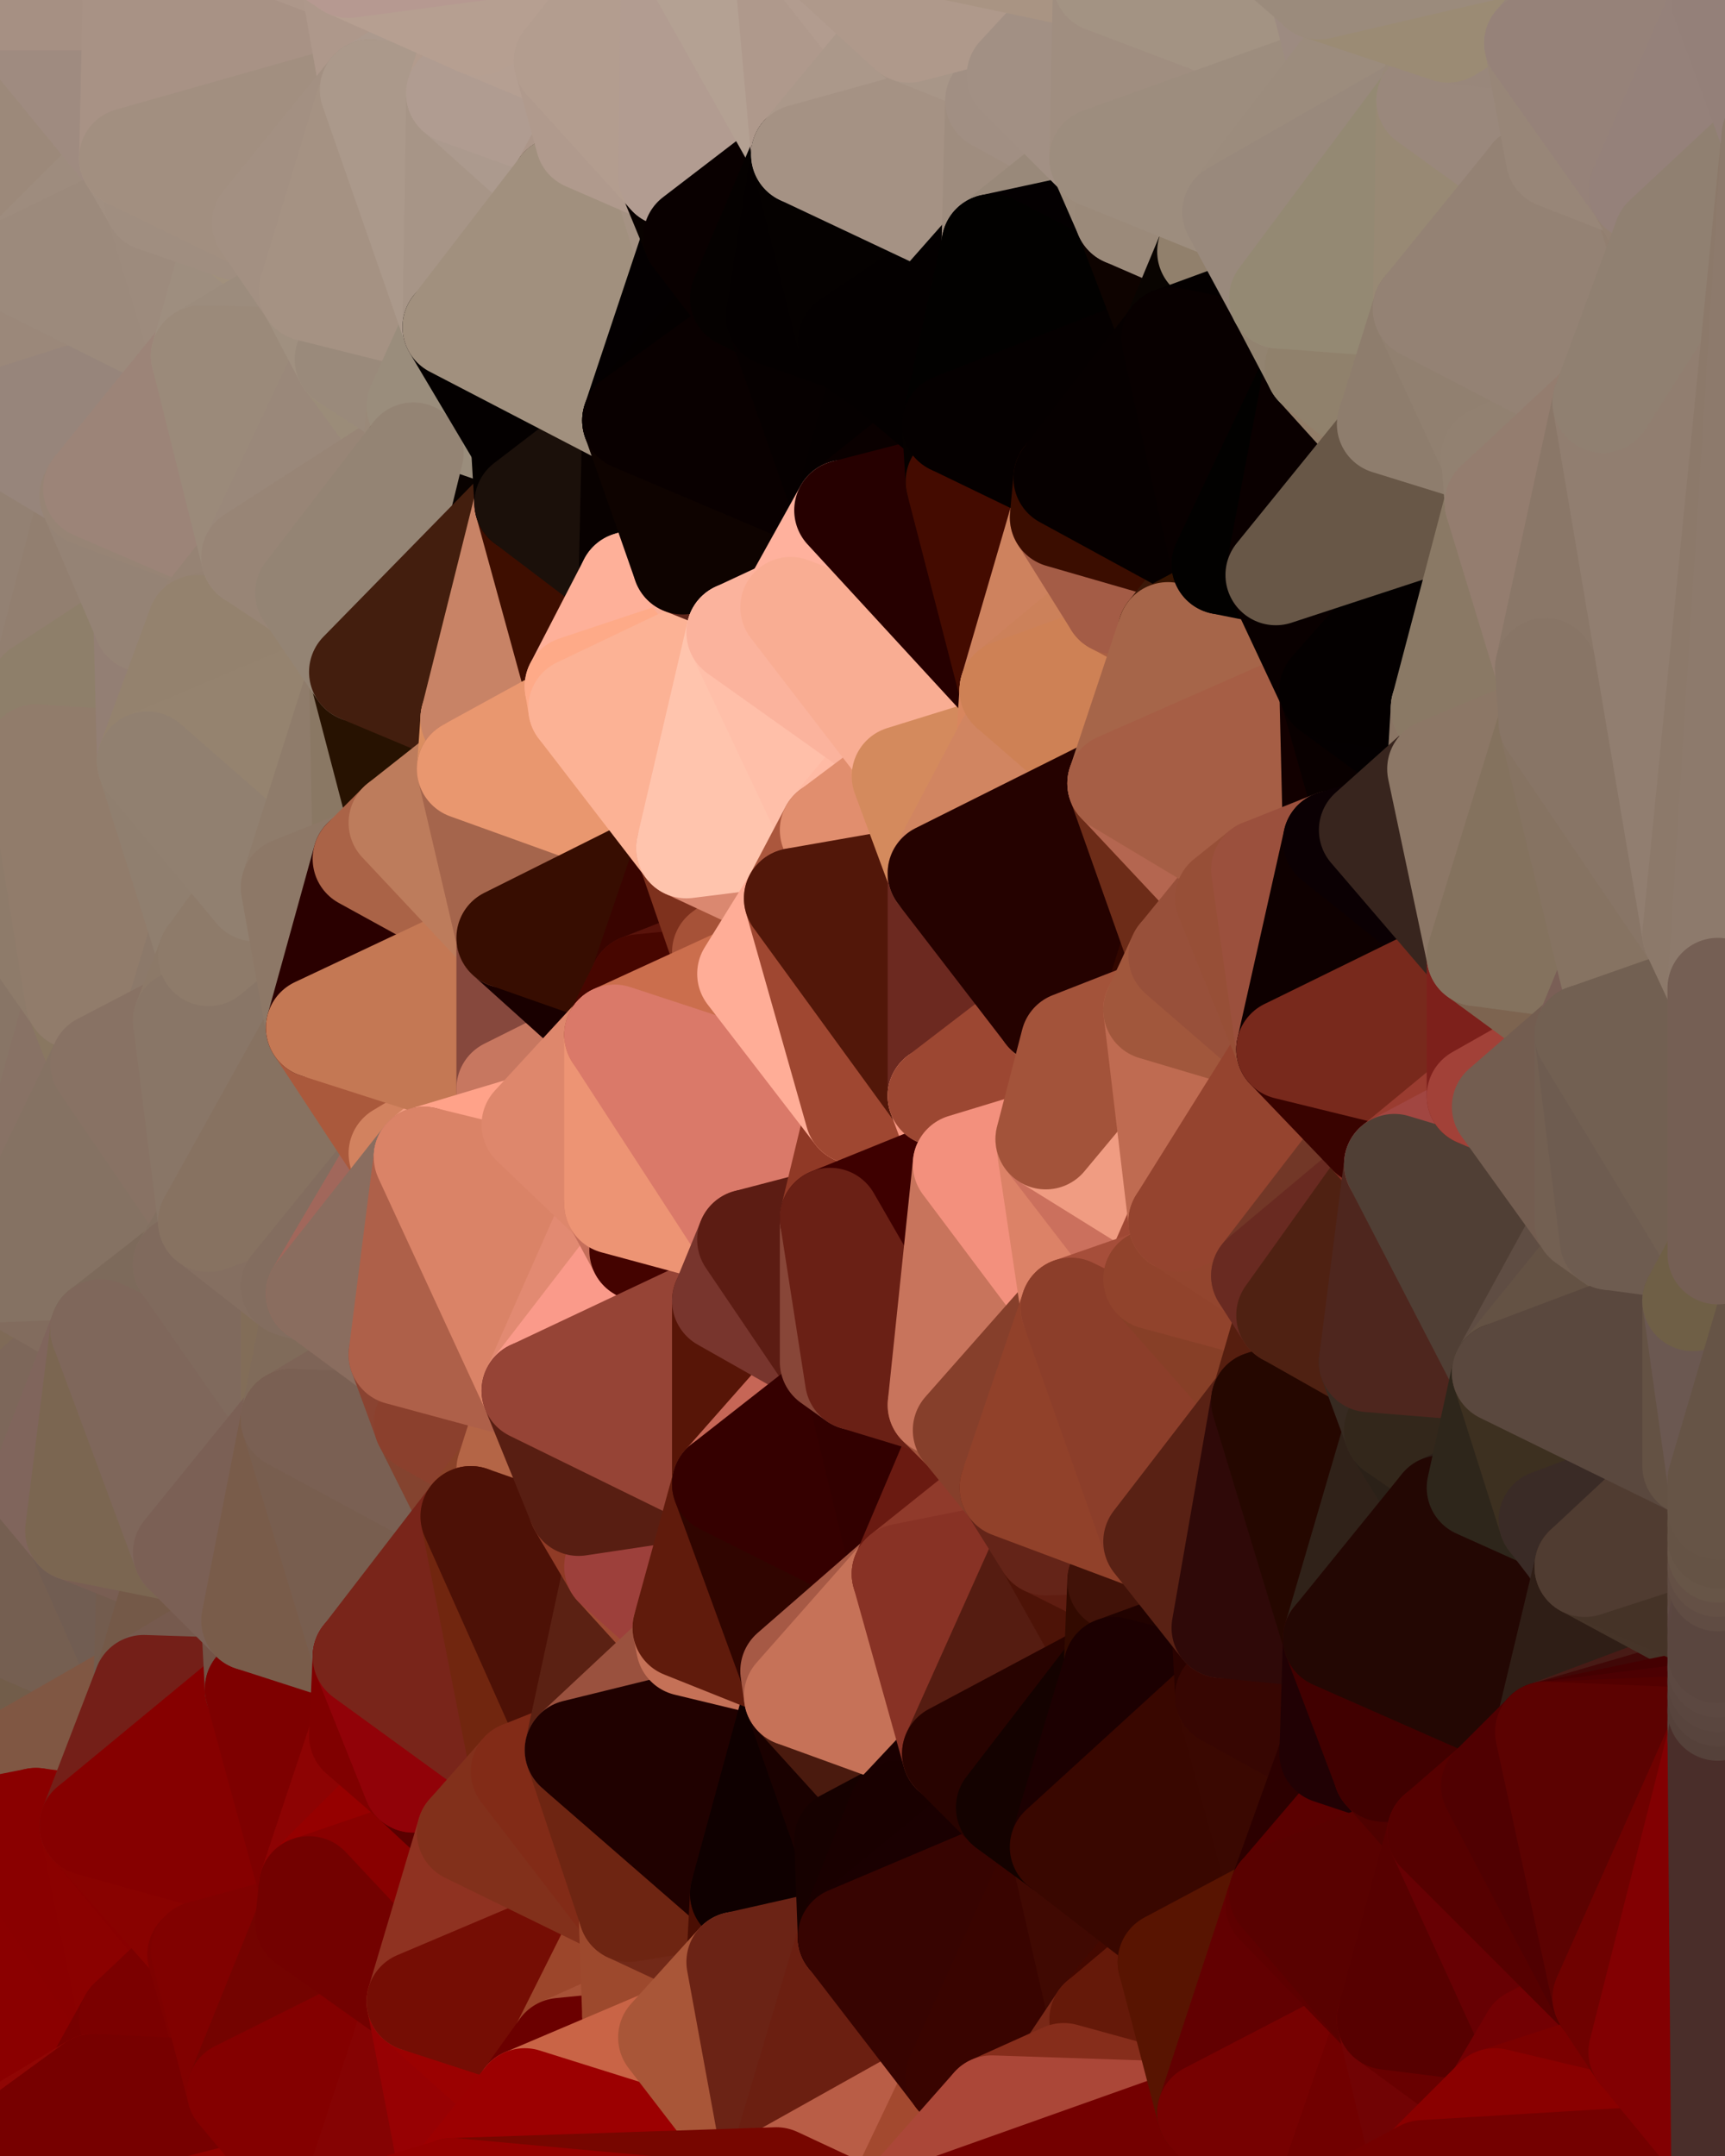 <?xml version="1.0" standalone="yes"?>
<svg width="480" height="600" xmlns="http://www.w3.org/2000/svg" version="1.1" ><polygon points="-34,148 -34,518 -18,222" fill="rgba(138, 121, 103, 1)" stroke="rgba(138, 121, 103, 1)" stroke-width="28" stroke-linejoin="round"/>
		<polygon points="-34,518 -18,444 -18,222" fill="rgba(125, 104, 87, 1)" stroke="rgba(125, 104, 87, 1)" stroke-width="28" stroke-linejoin="round"/>
		<polygon points="-19,204 -34,148 -18,222" fill="rgba(146, 127, 112, 1)" stroke="rgba(146, 127, 112, 1)" stroke-width="28" stroke-linejoin="round"/>
		<polygon points="-34,518 -19,500 -18,444" fill="rgba(113, 87, 70, 1)" stroke="rgba(113, 87, 70, 1)" stroke-width="28" stroke-linejoin="round"/>
		<polygon points="-4,118 -34,148 -3,130" fill="rgba(150, 132, 120, 1)" stroke="rgba(150, 132, 120, 1)" stroke-width="28" stroke-linejoin="round"/>
		<polygon points="-18,444 0,386 0,378" fill="rgba(126, 101, 81, 1)" stroke="rgba(126, 101, 81, 1)" stroke-width="28" stroke-linejoin="round"/>
		<polygon points="0,370 -18,444 0,378" fill="rgba(124, 103, 86, 1)" stroke="rgba(124, 103, 86, 1)" stroke-width="28" stroke-linejoin="round"/>
		<polygon points="-19,500 -34,518 0,508" fill="rgba(107, 2, 0, 1)" stroke="rgba(107, 2, 0, 1)" stroke-width="28" stroke-linejoin="round"/>
		<polygon points="0,500 -19,500 0,508" fill="rgba(134, 75, 61, 1)" stroke="rgba(134, 75, 61, 1)" stroke-width="28" stroke-linejoin="round"/>
		<polygon points="-4,488 -19,500 0,500" fill="rgba(115, 87, 66, 1)" stroke="rgba(115, 87, 66, 1)" stroke-width="28" stroke-linejoin="round"/>
		<polygon points="0,492 -4,488 0,500" fill="rgba(113, 85, 64, 1)" stroke="rgba(113, 85, 64, 1)" stroke-width="28" stroke-linejoin="round"/>
		<polygon points="-18,444 0,402 0,394" fill="rgba(125, 100, 80, 1)" stroke="rgba(125, 100, 80, 1)" stroke-width="28" stroke-linejoin="round"/>
		<polygon points="0,386 -18,444 0,394" fill="rgba(129, 104, 84, 1)" stroke="rgba(129, 104, 84, 1)" stroke-width="28" stroke-linejoin="round"/>
		<polygon points="0,362 -18,444 0,370" fill="rgba(124, 103, 86, 1)" stroke="rgba(124, 103, 86, 1)" stroke-width="28" stroke-linejoin="round"/>
		<polygon points="0,354 -18,444 0,362" fill="rgba(127, 106, 89, 1)" stroke="rgba(127, 106, 89, 1)" stroke-width="28" stroke-linejoin="round"/>
		<polygon points="-18,222 -18,444 0,354" fill="rgba(136, 110, 97, 1)" stroke="rgba(136, 110, 97, 1)" stroke-width="28" stroke-linejoin="round"/>
		<polygon points="-3,574 -34,518 0,599" fill="rgba(131, 2, 0, 1)" stroke="rgba(131, 2, 0, 1)" stroke-width="28" stroke-linejoin="round"/>
		<polygon points="-18,444 0,408 0,402" fill="rgba(127, 102, 82, 1)" stroke="rgba(127, 102, 82, 1)" stroke-width="28" stroke-linejoin="round"/>
		<polygon points="-18,444 -19,500 -4,488" fill="rgba(116, 88, 76, 1)" stroke="rgba(116, 88, 76, 1)" stroke-width="28" stroke-linejoin="round"/>
		<polygon points="-3,574 0,599 6,592" fill="rgba(146, 0, 0, 1)" stroke="rgba(146, 0, 0, 1)" stroke-width="28" stroke-linejoin="round"/>
		<polygon points="-34,148 -4,118 6,74" fill="rgba(156, 137, 122, 1)" stroke="rgba(156, 137, 122, 1)" stroke-width="28" stroke-linejoin="round"/>
		<polygon points="0,0 -34,148 6,74" fill="rgba(155, 137, 125, 1)" stroke="rgba(155, 137, 125, 1)" stroke-width="28" stroke-linejoin="round"/>
		<polygon points="0,500 0,508 10,506" fill="rgba(113, 28, 21, 1)" stroke="rgba(113, 28, 21, 1)" stroke-width="28" stroke-linejoin="round"/>
		<polygon points="-19,204 -18,222 10,210" fill="rgba(145, 126, 109, 1)" stroke="rgba(145, 126, 109, 1)" stroke-width="28" stroke-linejoin="round"/>
		<polygon points="0,402 0,408 11,414" fill="rgba(127, 102, 82, 1)" stroke="rgba(127, 102, 82, 1)" stroke-width="28" stroke-linejoin="round"/>
		<polygon points="0,408 -18,444 11,414" fill="rgba(126, 100, 83, 1)" stroke="rgba(126, 100, 83, 1)" stroke-width="28" stroke-linejoin="round"/>
		<polygon points="-19,204 10,210 11,192" fill="rgba(145, 126, 111, 1)" stroke="rgba(145, 126, 111, 1)" stroke-width="28" stroke-linejoin="round"/>
		<polygon points="-34,148 -19,204 11,192" fill="rgba(146, 127, 113, 1)" stroke="rgba(146, 127, 113, 1)" stroke-width="28" stroke-linejoin="round"/>
		<polygon points="0,492 0,500 10,506" fill="rgba(118, 77, 59, 1)" stroke="rgba(118, 77, 59, 1)" stroke-width="28" stroke-linejoin="round"/>
		<polygon points="-18,222 0,354 21,278" fill="rgba(136, 117, 102, 1)" stroke="rgba(136, 117, 102, 1)" stroke-width="28" stroke-linejoin="round"/>
		<polygon points="11,414 -18,444 21,426" fill="rgba(120, 94, 81, 1)" stroke="rgba(120, 94, 81, 1)" stroke-width="28" stroke-linejoin="round"/>
		<polygon points="-34,518 -3,574 0,508" fill="rgba(141, 1, 0, 1)" stroke="rgba(141, 1, 0, 1)" stroke-width="28" stroke-linejoin="round"/>
		<polygon points="-3,574 6,592 26,580" fill="rgba(142, 0, 0, 1)" stroke="rgba(142, 0, 0, 1)" stroke-width="28" stroke-linejoin="round"/>
		<polygon points="-3,130 25,138 26,136" fill="rgba(155, 132, 116, 1)" stroke="rgba(155, 132, 116, 1)" stroke-width="28" stroke-linejoin="round"/>
		<polygon points="21,278 0,354 28,296" fill="rgba(136, 114, 101, 1)" stroke="rgba(136, 114, 101, 1)" stroke-width="28" stroke-linejoin="round"/>
		<polygon points="0,370 0,378 28,370" fill="rgba(131, 109, 96, 1)" stroke="rgba(131, 109, 96, 1)" stroke-width="28" stroke-linejoin="round"/>
		<polygon points="0,362 0,370 28,370" fill="rgba(135, 112, 96, 1)" stroke="rgba(135, 112, 96, 1)" stroke-width="28" stroke-linejoin="round"/>
		<polygon points="0,354 0,362 28,370" fill="rgba(131, 108, 90, 1)" stroke="rgba(131, 108, 90, 1)" stroke-width="28" stroke-linejoin="round"/>
		<polygon points="0,378 0,386 28,370" fill="rgba(128, 107, 90, 1)" stroke="rgba(128, 107, 90, 1)" stroke-width="28" stroke-linejoin="round"/>
		<polygon points="-4,118 -3,130 26,136" fill="rgba(151, 132, 117, 1)" stroke="rgba(151, 132, 117, 1)" stroke-width="28" stroke-linejoin="round"/>
		<polygon points="-3,130 11,192 25,138" fill="rgba(149, 131, 117, 1)" stroke="rgba(149, 131, 117, 1)" stroke-width="28" stroke-linejoin="round"/>
		<polygon points="0,394 0,402 11,414" fill="rgba(127, 102, 82, 1)" stroke="rgba(127, 102, 82, 1)" stroke-width="28" stroke-linejoin="round"/>
		<polygon points="-3,130 -34,148 11,192" fill="rgba(147, 129, 115, 1)" stroke="rgba(147, 129, 115, 1)" stroke-width="28" stroke-linejoin="round"/>
		<polygon points="-3,574 26,580 36,562" fill="rgba(137, 0, 0, 1)" stroke="rgba(137, 0, 0, 1)" stroke-width="28" stroke-linejoin="round"/>
		<polygon points="0,0 6,74 36,44" fill="rgba(156, 137, 122, 1)" stroke="rgba(156, 137, 122, 1)" stroke-width="28" stroke-linejoin="round"/>
		<polygon points="-4,488 0,492 40,469" fill="rgba(112, 89, 73, 1)" stroke="rgba(112, 89, 73, 1)" stroke-width="28" stroke-linejoin="round"/>
		<polygon points="0,492 10,506 25,508" fill="rgba(111, 18, 11, 1)" stroke="rgba(111, 18, 11, 1)" stroke-width="28" stroke-linejoin="round"/>
		<polygon points="25,138 11,192 40,173" fill="rgba(146, 127, 112, 1)" stroke="rgba(146, 127, 112, 1)" stroke-width="28" stroke-linejoin="round"/>
		<polygon points="-18,444 -4,488 40,469" fill="rgba(114, 93, 74, 1)" stroke="rgba(114, 93, 74, 1)" stroke-width="28" stroke-linejoin="round"/>
		<polygon points="21,426 -18,444 40,469" fill="rgba(117, 95, 81, 1)" stroke="rgba(117, 95, 81, 1)" stroke-width="28" stroke-linejoin="round"/>
		<polygon points="0,508 -3,574 36,562" fill="rgba(139, 0, 0, 1)" stroke="rgba(139, 0, 0, 1)" stroke-width="28" stroke-linejoin="round"/>
		<polygon points="0,386 0,394 28,370" fill="rgba(127, 106, 87, 1)" stroke="rgba(127, 106, 87, 1)" stroke-width="28" stroke-linejoin="round"/>
		<polygon points="36,44 6,74 43,56" fill="rgba(158, 140, 126, 1)" stroke="rgba(158, 140, 126, 1)" stroke-width="28" stroke-linejoin="round"/>
		<polygon points="11,192 10,210 41,212" fill="rgba(145, 126, 109, 1)" stroke="rgba(145, 126, 109, 1)" stroke-width="28" stroke-linejoin="round"/>
		<polygon points="21,426 40,469 41,434" fill="rgba(113, 93, 82, 1)" stroke="rgba(113, 93, 82, 1)" stroke-width="28" stroke-linejoin="round"/>
		<polygon points="0,492 25,508 40,469" fill="rgba(128, 87, 67, 1)" stroke="rgba(128, 87, 67, 1)" stroke-width="28" stroke-linejoin="round"/>
		<polygon points="0,0 36,44 37,0" fill="rgba(159, 139, 128, 1)" stroke="rgba(159, 139, 128, 1)" stroke-width="28" stroke-linejoin="round"/>
		<polygon points="25,508 10,506 36,562" fill="rgba(144, 0, 0, 1)" stroke="rgba(144, 0, 0, 1)" stroke-width="28" stroke-linejoin="round"/>
		<polygon points="10,506 0,508 36,562" fill="rgba(138, 0, 0, 1)" stroke="rgba(138, 0, 0, 1)" stroke-width="28" stroke-linejoin="round"/>
		<polygon points="0,394 11,414 28,370" fill="rgba(125, 103, 90, 1)" stroke="rgba(125, 103, 90, 1)" stroke-width="28" stroke-linejoin="round"/>
		<polygon points="10,210 -18,222 21,278" fill="rgba(142, 123, 106, 1)" stroke="rgba(142, 123, 106, 1)" stroke-width="28" stroke-linejoin="round"/>
		<polygon points="21,278 28,296 51,284" fill="rgba(137, 119, 97, 1)" stroke="rgba(137, 119, 97, 1)" stroke-width="28" stroke-linejoin="round"/>
		<polygon points="0,354 28,370 51,352" fill="rgba(130, 108, 94, 1)" stroke="rgba(130, 108, 94, 1)" stroke-width="28" stroke-linejoin="round"/>
		<polygon points="40,173 11,192 41,212" fill="rgba(142, 127, 106, 1)" stroke="rgba(142, 127, 106, 1)" stroke-width="28" stroke-linejoin="round"/>
		<polygon points="6,74 -4,118 56,99" fill="rgba(155, 136, 122, 1)" stroke="rgba(155, 136, 122, 1)" stroke-width="28" stroke-linejoin="round"/>
		<polygon points="-4,118 26,136 56,99" fill="rgba(151, 133, 123, 1)" stroke="rgba(151, 133, 123, 1)" stroke-width="28" stroke-linejoin="round"/>
		<polygon points="25,508 36,562 55,544" fill="rgba(139, 1, 0, 1)" stroke="rgba(139, 1, 0, 1)" stroke-width="28" stroke-linejoin="round"/>
		<polygon points="28,296 51,352 58,340" fill="rgba(135, 113, 99, 1)" stroke="rgba(135, 113, 99, 1)" stroke-width="28" stroke-linejoin="round"/>
		<polygon points="41,212 21,278 58,266" fill="rgba(142, 123, 108, 1)" stroke="rgba(142, 123, 108, 1)" stroke-width="28" stroke-linejoin="round"/>
		<polygon points="21,278 51,284 58,266" fill="rgba(140, 121, 106, 1)" stroke="rgba(140, 121, 106, 1)" stroke-width="28" stroke-linejoin="round"/>
		<polygon points="25,508 55,544 56,543" fill="rgba(137, 0, 0, 1)" stroke="rgba(137, 0, 0, 1)" stroke-width="28" stroke-linejoin="round"/>
		<polygon points="43,56 6,74 56,99" fill="rgba(156, 138, 124, 1)" stroke="rgba(156, 138, 124, 1)" stroke-width="28" stroke-linejoin="round"/>
		<polygon points="28,296 0,354 51,352" fill="rgba(133, 114, 99, 1)" stroke="rgba(133, 114, 99, 1)" stroke-width="28" stroke-linejoin="round"/>
		<polygon points="10,210 21,278 41,212" fill="rgba(145, 124, 107, 1)" stroke="rgba(145, 124, 107, 1)" stroke-width="28" stroke-linejoin="round"/>
		<polygon points="36,562 26,580 66,582" fill="rgba(119, 0, 0, 1)" stroke="rgba(119, 0, 0, 1)" stroke-width="28" stroke-linejoin="round"/>
		<polygon points="40,173 41,212 55,174" fill="rgba(147, 127, 116, 1)" stroke="rgba(147, 127, 116, 1)" stroke-width="28" stroke-linejoin="round"/>
		<polygon points="41,434 40,469 51,432" fill="rgba(115, 92, 78, 1)" stroke="rgba(115, 92, 78, 1)" stroke-width="28" stroke-linejoin="round"/>
		<polygon points="21,426 41,434 51,432" fill="rgba(121, 94, 83, 1)" stroke="rgba(121, 94, 83, 1)" stroke-width="28" stroke-linejoin="round"/>
		<polygon points="40,173 55,174 70,155" fill="rgba(152, 130, 116, 1)" stroke="rgba(152, 130, 116, 1)" stroke-width="28" stroke-linejoin="round"/>
		<polygon points="25,138 40,173 70,155" fill="rgba(149, 131, 117, 1)" stroke="rgba(149, 131, 117, 1)" stroke-width="28" stroke-linejoin="round"/>
		<polygon points="51,432 40,469 70,451" fill="rgba(116, 89, 72, 1)" stroke="rgba(116, 89, 72, 1)" stroke-width="28" stroke-linejoin="round"/>
		<polygon points="43,56 56,99 66,64" fill="rgba(157, 139, 125, 1)" stroke="rgba(157, 139, 125, 1)" stroke-width="28" stroke-linejoin="round"/>
		<polygon points="41,212 58,266 71,248" fill="rgba(144, 127, 111, 1)" stroke="rgba(144, 127, 111, 1)" stroke-width="28" stroke-linejoin="round"/>
		<polygon points="26,136 25,138 70,155" fill="rgba(151, 132, 117, 1)" stroke="rgba(151, 132, 117, 1)" stroke-width="28" stroke-linejoin="round"/>
		<polygon points="0,0 37,0 67,-29" fill="rgba(166, 144, 131, 1)" stroke="rgba(166, 144, 131, 1)" stroke-width="28" stroke-linejoin="round"/>
		<polygon points="11,414 21,426 28,370" fill="rgba(128, 101, 92, 1)" stroke="rgba(128, 101, 92, 1)" stroke-width="28" stroke-linejoin="round"/>
		<polygon points="70,451 40,469 71,470" fill="rgba(118, 90, 78, 1)" stroke="rgba(118, 90, 78, 1)" stroke-width="28" stroke-linejoin="round"/>
		<polygon points="55,544 36,562 66,582" fill="rgba(123, 0, 0, 1)" stroke="rgba(123, 0, 0, 1)" stroke-width="28" stroke-linejoin="round"/>
		<polygon points="51,284 28,296 58,340" fill="rgba(136, 114, 100, 1)" stroke="rgba(136, 114, 100, 1)" stroke-width="28" stroke-linejoin="round"/>
		<polygon points="28,370 21,426 51,432" fill="rgba(123, 102, 81, 1)" stroke="rgba(123, 102, 81, 1)" stroke-width="28" stroke-linejoin="round"/>
		<polygon points="51,352 28,370 81,395" fill="rgba(125, 106, 91, 1)" stroke="rgba(125, 106, 91, 1)" stroke-width="28" stroke-linejoin="round"/>
		<polygon points="28,370 51,432 81,395" fill="rgba(127, 103, 91, 1)" stroke="rgba(127, 103, 91, 1)" stroke-width="28" stroke-linejoin="round"/>
		<polygon points="58,340 51,352 81,358" fill="rgba(131, 112, 97, 1)" stroke="rgba(131, 112, 97, 1)" stroke-width="28" stroke-linejoin="round"/>
		<polygon points="56,99 26,136 70,155" fill="rgba(156, 132, 120, 1)" stroke="rgba(156, 132, 120, 1)" stroke-width="28" stroke-linejoin="round"/>
		<polygon points="66,64 56,99 86,81" fill="rgba(158, 142, 127, 1)" stroke="rgba(158, 142, 127, 1)" stroke-width="28" stroke-linejoin="round"/>
		<polygon points="73,62 66,64 86,81" fill="rgba(161, 144, 124, 1)" stroke="rgba(161, 144, 124, 1)" stroke-width="28" stroke-linejoin="round"/>
		<polygon points="56,543 85,535 86,525" fill="rgba(119, 0, 0, 1)" stroke="rgba(119, 0, 0, 1)" stroke-width="28" stroke-linejoin="round"/>
		<polygon points="70,155 55,174 85,165" fill="rgba(150, 131, 116, 1)" stroke="rgba(150, 131, 116, 1)" stroke-width="28" stroke-linejoin="round"/>
		<polygon points="40,469 25,508 71,470" fill="rgba(116, 31, 24, 1)" stroke="rgba(116, 31, 24, 1)" stroke-width="28" stroke-linejoin="round"/>
		<polygon points="58,266 51,284 88,286" fill="rgba(140, 121, 104, 1)" stroke="rgba(140, 121, 104, 1)" stroke-width="28" stroke-linejoin="round"/>
		<polygon points="25,508 56,543 86,525" fill="rgba(137, 2, 0, 1)" stroke="rgba(137, 2, 0, 1)" stroke-width="28" stroke-linejoin="round"/>
		<polygon points="71,470 25,508 86,525" fill="rgba(134, 0, 0, 1)" stroke="rgba(134, 0, 0, 1)" stroke-width="28" stroke-linejoin="round"/>
		<polygon points="81,358 51,352 81,395" fill="rgba(128, 106, 93, 1)" stroke="rgba(128, 106, 93, 1)" stroke-width="28" stroke-linejoin="round"/>
		<polygon points="36,44 43,56 73,62" fill="rgba(161, 143, 129, 1)" stroke="rgba(161, 143, 129, 1)" stroke-width="28" stroke-linejoin="round"/>
		<polygon points="43,56 66,64 73,62" fill="rgba(160, 142, 128, 1)" stroke="rgba(160, 142, 128, 1)" stroke-width="28" stroke-linejoin="round"/>
		<polygon points="56,543 55,544 66,582" fill="rgba(126, 1, 0, 1)" stroke="rgba(126, 1, 0, 1)" stroke-width="28" stroke-linejoin="round"/>
		<polygon points="6,592 0,599 26,580" fill="rgba(144, 6, 4, 1)" stroke="rgba(144, 6, 4, 1)" stroke-width="28" stroke-linejoin="round"/>
		<polygon points="86,81 56,99 96,100" fill="rgba(156, 140, 125, 1)" stroke="rgba(156, 140, 125, 1)" stroke-width="28" stroke-linejoin="round"/>
		<polygon points="67,-29 37,0 97,-9" fill="rgba(168, 146, 133, 1)" stroke="rgba(168, 146, 133, 1)" stroke-width="28" stroke-linejoin="round"/>
		<polygon points="66,582 0,599 96,618" fill="rgba(144, 0, 0, 1)" stroke="rgba(144, 0, 0, 1)" stroke-width="28" stroke-linejoin="round"/>
		<polygon points="81,358 81,395 88,360" fill="rgba(130, 109, 88, 1)" stroke="rgba(130, 109, 88, 1)" stroke-width="28" stroke-linejoin="round"/>
		<polygon points="81,247 58,266 88,286" fill="rgba(141, 122, 105, 1)" stroke="rgba(141, 122, 105, 1)" stroke-width="28" stroke-linejoin="round"/>
		<polygon points="51,284 58,340 88,286" fill="rgba(137, 118, 103, 1)" stroke="rgba(137, 118, 103, 1)" stroke-width="28" stroke-linejoin="round"/>
		<polygon points="71,248 58,266 81,247" fill="rgba(142, 123, 106, 1)" stroke="rgba(142, 123, 106, 1)" stroke-width="28" stroke-linejoin="round"/>
		<polygon points="26,580 0,599 66,582" fill="rgba(119, 0, 0, 1)" stroke="rgba(119, 0, 0, 1)" stroke-width="28" stroke-linejoin="round"/>
		<polygon points="85,165 55,174 100,187" fill="rgba(149, 130, 115, 1)" stroke="rgba(149, 130, 115, 1)" stroke-width="28" stroke-linejoin="round"/>
		<polygon points="70,451 71,470 101,461" fill="rgba(115, 83, 70, 1)" stroke="rgba(115, 83, 70, 1)" stroke-width="28" stroke-linejoin="round"/>
		<polygon points="56,543 66,582 85,535" fill="rgba(129, 1, 0, 1)" stroke="rgba(129, 1, 0, 1)" stroke-width="28" stroke-linejoin="round"/>
		<polygon points="97,-9 37,0 103,25" fill="rgba(173, 151, 138, 1)" stroke="rgba(173, 151, 138, 1)" stroke-width="28" stroke-linejoin="round"/>
		<polygon points="37,0 36,44 103,25" fill="rgba(168, 146, 133, 1)" stroke="rgba(168, 146, 133, 1)" stroke-width="28" stroke-linejoin="round"/>
		<polygon points="36,44 73,62 103,25" fill="rgba(162, 143, 128, 1)" stroke="rgba(162, 143, 128, 1)" stroke-width="28" stroke-linejoin="round"/>
		<polygon points="71,470 100,483 101,461" fill="rgba(100, 25, 19, 1)" stroke="rgba(100, 25, 19, 1)" stroke-width="28" stroke-linejoin="round"/>
		<polygon points="71,470 86,525 100,483" fill="rgba(126, 0, 0, 1)" stroke="rgba(126, 0, 0, 1)" stroke-width="28" stroke-linejoin="round"/>
		<polygon points="55,174 41,212 100,187" fill="rgba(148, 130, 110, 1)" stroke="rgba(148, 130, 110, 1)" stroke-width="28" stroke-linejoin="round"/>
		<polygon points="41,212 81,247 100,187" fill="rgba(149, 131, 111, 1)" stroke="rgba(149, 131, 111, 1)" stroke-width="28" stroke-linejoin="round"/>
		<polygon points="56,99 70,155 96,100" fill="rgba(155, 138, 122, 1)" stroke="rgba(155, 138, 122, 1)" stroke-width="28" stroke-linejoin="round"/>
		<polygon points="41,212 71,248 81,247" fill="rgba(145, 128, 112, 1)" stroke="rgba(145, 128, 112, 1)" stroke-width="28" stroke-linejoin="round"/>
		<polygon points="51,432 70,451 81,395" fill="rgba(123, 96, 85, 1)" stroke="rgba(123, 96, 85, 1)" stroke-width="28" stroke-linejoin="round"/>
		<polygon points="58,340 81,358 111,321" fill="rgba(133, 111, 97, 1)" stroke="rgba(133, 111, 97, 1)" stroke-width="28" stroke-linejoin="round"/>
		<polygon points="88,286 58,340 111,321" fill="rgba(135, 114, 97, 1)" stroke="rgba(135, 114, 97, 1)" stroke-width="28" stroke-linejoin="round"/>
		<polygon points="88,360 81,395 111,377" fill="rgba(128, 107, 90, 1)" stroke="rgba(128, 107, 90, 1)" stroke-width="28" stroke-linejoin="round"/>
		<polygon points="100,187 81,247 101,239" fill="rgba(143, 124, 107, 1)" stroke="rgba(143, 124, 107, 1)" stroke-width="28" stroke-linejoin="round"/>
		<polygon points="96,100 70,155 115,126" fill="rgba(154, 136, 122, 1)" stroke="rgba(154, 136, 122, 1)" stroke-width="28" stroke-linejoin="round"/>
		<polygon points="81,358 88,360 111,321" fill="rgba(131, 109, 95, 1)" stroke="rgba(131, 109, 95, 1)" stroke-width="28" stroke-linejoin="round"/>
		<polygon points="100,187 101,239 111,229" fill="rgba(138, 120, 100, 1)" stroke="rgba(138, 120, 100, 1)" stroke-width="28" stroke-linejoin="round"/>
		<polygon points="85,535 66,582 116,557" fill="rgba(116, 3, 0, 1)" stroke="rgba(116, 3, 0, 1)" stroke-width="28" stroke-linejoin="round"/>
		<polygon points="96,100 115,126 116,113" fill="rgba(155, 140, 121, 1)" stroke="rgba(155, 140, 121, 1)" stroke-width="28" stroke-linejoin="round"/>
		<polygon points="100,483 86,525 115,496" fill="rgba(141, 3, 3, 1)" stroke="rgba(141, 3, 3, 1)" stroke-width="28" stroke-linejoin="round"/>
		<polygon points="111,377 81,395 118,396" fill="rgba(126, 100, 87, 1)" stroke="rgba(126, 100, 87, 1)" stroke-width="28" stroke-linejoin="round"/>
		<polygon points="70,155 85,165 115,126" fill="rgba(152, 133, 118, 1)" stroke="rgba(152, 133, 118, 1)" stroke-width="28" stroke-linejoin="round"/>
		<polygon points="81,247 88,286 101,239" fill="rgba(141, 120, 103, 1)" stroke="rgba(141, 120, 103, 1)" stroke-width="28" stroke-linejoin="round"/>
		<polygon points="86,81 96,100 126,91" fill="rgba(160, 144, 128, 1)" stroke="rgba(160, 144, 128, 1)" stroke-width="28" stroke-linejoin="round"/>
		<polygon points="96,100 116,113 126,91" fill="rgba(154, 138, 123, 1)" stroke="rgba(154, 138, 123, 1)" stroke-width="28" stroke-linejoin="round"/>
		<polygon points="81,395 70,451 101,461" fill="rgba(121, 92, 74, 1)" stroke="rgba(121, 92, 74, 1)" stroke-width="28" stroke-linejoin="round"/>
		<polygon points="100,187 130,214 131,200" fill="rgba(100, 37, 20, 1)" stroke="rgba(100, 37, 20, 1)" stroke-width="28" stroke-linejoin="round"/>
		<polygon points="81,395 101,461 131,422" fill="rgba(120, 94, 79, 1)" stroke="rgba(120, 94, 79, 1)" stroke-width="28" stroke-linejoin="round"/>
		<polygon points="118,396 81,395 131,422" fill="rgba(122, 96, 83, 1)" stroke="rgba(122, 96, 83, 1)" stroke-width="28" stroke-linejoin="round"/>
		<polygon points="115,496 86,525 130,510" fill="rgba(150, 0, 0, 1)" stroke="rgba(150, 0, 0, 1)" stroke-width="28" stroke-linejoin="round"/>
		<polygon points="100,187 111,229 130,214" fill="rgba(39, 18, 1, 1)" stroke="rgba(39, 18, 1, 1)" stroke-width="28" stroke-linejoin="round"/>
		<polygon points="66,582 96,618 116,557" fill="rgba(132, 0, 0, 1)" stroke="rgba(132, 0, 0, 1)" stroke-width="28" stroke-linejoin="round"/>
		<polygon points="97,-9 103,25 133,7" fill="rgba(174, 152, 139, 1)" stroke="rgba(174, 152, 139, 1)" stroke-width="28" stroke-linejoin="round"/>
		<polygon points="103,25 127,26 133,7" fill="rgba(172, 154, 142, 1)" stroke="rgba(172, 154, 142, 1)" stroke-width="28" stroke-linejoin="round"/>
		<polygon points="86,525 116,557 130,510" fill="rgba(137, 0, 0, 1)" stroke="rgba(137, 0, 0, 1)" stroke-width="28" stroke-linejoin="round"/>
		<polygon points="116,557 96,618 126,609" fill="rgba(133, 3, 3, 1)" stroke="rgba(133, 3, 3, 1)" stroke-width="28" stroke-linejoin="round"/>
		<polygon points="111,321 88,360 118,322" fill="rgba(161, 103, 91, 1)" stroke="rgba(161, 103, 91, 1)" stroke-width="28" stroke-linejoin="round"/>
		<polygon points="86,525 85,535 116,557" fill="rgba(115, 1, 0, 1)" stroke="rgba(115, 1, 0, 1)" stroke-width="28" stroke-linejoin="round"/>
		<polygon points="73,62 86,81 103,25" fill="rgba(163, 144, 130, 1)" stroke="rgba(163, 144, 130, 1)" stroke-width="28" stroke-linejoin="round"/>
		<polygon points="88,286 111,321 141,303" fill="rgba(170, 89, 60, 1)" stroke="rgba(170, 89, 60, 1)" stroke-width="28" stroke-linejoin="round"/>
		<polygon points="111,321 118,322 141,303" fill="rgba(210, 130, 95, 1)" stroke="rgba(210, 130, 95, 1)" stroke-width="28" stroke-linejoin="round"/>
		<polygon points="101,239 88,286 141,261" fill="rgba(42, 0, 0, 1)" stroke="rgba(42, 0, 0, 1)" stroke-width="28" stroke-linejoin="round"/>
		<polygon points="111,229 101,239 141,261" fill="rgba(170, 99, 71, 1)" stroke="rgba(170, 99, 71, 1)" stroke-width="28" stroke-linejoin="round"/>
		<polygon points="118,396 131,422 141,409" fill="rgba(132, 67, 47, 1)" stroke="rgba(132, 67, 47, 1)" stroke-width="28" stroke-linejoin="round"/>
		<polygon points="88,360 111,377 118,322" fill="rgba(138, 109, 95, 1)" stroke="rgba(138, 109, 95, 1)" stroke-width="28" stroke-linejoin="round"/>
		<polygon points="115,496 130,510 145,493" fill="rgba(90, 0, 0, 1)" stroke="rgba(90, 0, 0, 1)" stroke-width="28" stroke-linejoin="round"/>
		<polygon points="116,113 115,126 145,123" fill="rgba(154, 137, 121, 1)" stroke="rgba(154, 137, 121, 1)" stroke-width="28" stroke-linejoin="round"/>
		<polygon points="101,461 100,483 115,496" fill="rgba(128, 0, 0, 1)" stroke="rgba(128, 0, 0, 1)" stroke-width="28" stroke-linejoin="round"/>
		<polygon points="116,557 126,609 146,584" fill="rgba(151, 1, 3, 1)" stroke="rgba(151, 1, 3, 1)" stroke-width="28" stroke-linejoin="round"/>
		<polygon points="145,123 115,126 146,140" fill="rgba(7, 0, 0, 1)" stroke="rgba(7, 0, 0, 1)" stroke-width="28" stroke-linejoin="round"/>
		<polygon points="103,25 86,81 126,91" fill="rgba(165, 146, 131, 1)" stroke="rgba(165, 146, 131, 1)" stroke-width="28" stroke-linejoin="round"/>
		<polygon points="111,377 118,396 148,387" fill="rgba(138, 67, 49, 1)" stroke="rgba(138, 67, 49, 1)" stroke-width="28" stroke-linejoin="round"/>
		<polygon points="118,396 141,409 148,387" fill="rgba(139, 64, 45, 1)" stroke="rgba(139, 64, 45, 1)" stroke-width="28" stroke-linejoin="round"/>
		<polygon points="141,303 118,322 148,313" fill="rgba(240, 156, 128, 1)" stroke="rgba(240, 156, 128, 1)" stroke-width="28" stroke-linejoin="round"/>
		<polygon points="115,126 100,187 146,140" fill="rgba(9, 2, 0, 1)" stroke="rgba(9, 2, 0, 1)" stroke-width="28" stroke-linejoin="round"/>
		<polygon points="101,461 115,496 145,493" fill="rgba(145, 2, 8, 1)" stroke="rgba(145, 2, 8, 1)" stroke-width="28" stroke-linejoin="round"/>
		<polygon points="126,91 116,113 145,123" fill="rgba(154, 141, 124, 1)" stroke="rgba(154, 141, 124, 1)" stroke-width="28" stroke-linejoin="round"/>
		<polygon points="141,261 88,286 141,303" fill="rgba(196, 120, 84, 1)" stroke="rgba(196, 120, 84, 1)" stroke-width="28" stroke-linejoin="round"/>
		<polygon points="103,25 126,91 127,26" fill="rgba(171, 153, 139, 1)" stroke="rgba(171, 153, 139, 1)" stroke-width="28" stroke-linejoin="round"/>
		<polygon points="85,165 100,187 115,126" fill="rgba(148, 132, 116, 1)" stroke="rgba(148, 132, 116, 1)" stroke-width="28" stroke-linejoin="round"/>
		<polygon points="127,26 126,91 156,52" fill="rgba(167, 149, 135, 1)" stroke="rgba(167, 149, 135, 1)" stroke-width="28" stroke-linejoin="round"/>
		<polygon points="116,557 146,584 156,570" fill="rgba(155, 1, 1, 1)" stroke="rgba(155, 1, 1, 1)" stroke-width="28" stroke-linejoin="round"/>
		<polygon points="133,7 127,26 157,17" fill="rgba(178, 155, 141, 1)" stroke="rgba(178, 155, 141, 1)" stroke-width="28" stroke-linejoin="round"/>
		<polygon points="100,187 131,200 146,140" fill="rgba(67, 30, 14, 1)" stroke="rgba(67, 30, 14, 1)" stroke-width="28" stroke-linejoin="round"/>
		<polygon points="130,214 111,229 141,261" fill="rgba(189, 124, 92, 1)" stroke="rgba(189, 124, 92, 1)" stroke-width="28" stroke-linejoin="round"/>
		<polygon points="141,409 131,422 161,419" fill="rgba(138, 66, 41, 1)" stroke="rgba(138, 66, 41, 1)" stroke-width="28" stroke-linejoin="round"/>
		<polygon points="160,191 131,200 161,197" fill="rgba(229, 148, 103, 1)" stroke="rgba(229, 148, 103, 1)" stroke-width="28" stroke-linejoin="round"/>
		<polygon points="127,26 156,52 163,39" fill="rgba(172, 154, 142, 1)" stroke="rgba(172, 154, 142, 1)" stroke-width="28" stroke-linejoin="round"/>
		<polygon points="157,17 127,26 163,39" fill="rgba(176, 156, 145, 1)" stroke="rgba(176, 156, 145, 1)" stroke-width="28" stroke-linejoin="round"/>
		<polygon points="131,200 130,214 161,197" fill="rgba(219, 142, 96, 1)" stroke="rgba(219, 142, 96, 1)" stroke-width="28" stroke-linejoin="round"/>
		<polygon points="146,140 131,200 160,191" fill="rgba(200, 131, 102, 1)" stroke="rgba(200, 131, 102, 1)" stroke-width="28" stroke-linejoin="round"/>
		<polygon points="141,261 141,303 171,288" fill="rgba(134, 72, 61, 1)" stroke="rgba(134, 72, 61, 1)" stroke-width="28" stroke-linejoin="round"/>
		<polygon points="141,303 148,313 171,288" fill="rgba(199, 119, 96, 1)" stroke="rgba(199, 119, 96, 1)" stroke-width="28" stroke-linejoin="round"/>
		<polygon points="161,419 131,422 171,436" fill="rgba(154, 79, 58, 1)" stroke="rgba(154, 79, 58, 1)" stroke-width="28" stroke-linejoin="round"/>
		<polygon points="148,313 118,322 171,335" fill="rgba(255, 162, 137, 1)" stroke="rgba(255, 162, 137, 1)" stroke-width="28" stroke-linejoin="round"/>
		<polygon points="148,387 141,409 161,419" fill="rgba(180, 101, 70, 1)" stroke="rgba(180, 101, 70, 1)" stroke-width="28" stroke-linejoin="round"/>
		<polygon points="118,322 111,377 148,387" fill="rgba(174, 96, 73, 1)" stroke="rgba(174, 96, 73, 1)" stroke-width="28" stroke-linejoin="round"/>
		<polygon points="131,422 101,461 145,493" fill="rgba(121, 37, 26, 1)" stroke="rgba(121, 37, 26, 1)" stroke-width="28" stroke-linejoin="round"/>
		<polygon points="130,510 116,557 175,532" fill="rgba(143, 50, 33, 1)" stroke="rgba(143, 50, 33, 1)" stroke-width="28" stroke-linejoin="round"/>
		<polygon points="146,140 160,191 175,162" fill="rgba(62, 14, 0, 1)" stroke="rgba(62, 14, 0, 1)" stroke-width="28" stroke-linejoin="round"/>
		<polygon points="118,322 148,387 171,335" fill="rgba(218, 131, 103, 1)" stroke="rgba(218, 131, 103, 1)" stroke-width="28" stroke-linejoin="round"/>
		<polygon points="131,422 145,493 160,487" fill="rgba(113, 38, 15, 1)" stroke="rgba(113, 38, 15, 1)" stroke-width="28" stroke-linejoin="round"/>
		<polygon points="116,557 156,570 175,532" fill="rgba(117, 13, 4, 1)" stroke="rgba(117, 13, 4, 1)" stroke-width="28" stroke-linejoin="round"/>
		<polygon points="131,422 160,487 171,436" fill="rgba(77, 17, 6, 1)" stroke="rgba(77, 17, 6, 1)" stroke-width="28" stroke-linejoin="round"/>
		<polygon points="141,261 171,288 178,274" fill="rgba(25, 0, 0, 1)" stroke="rgba(25, 0, 0, 1)" stroke-width="28" stroke-linejoin="round"/>
		<polygon points="171,335 148,387 178,348" fill="rgba(226, 138, 114, 1)" stroke="rgba(226, 138, 114, 1)" stroke-width="28" stroke-linejoin="round"/>
		<polygon points="145,123 146,140 176,117" fill="rgba(5, 1, 0, 1)" stroke="rgba(5, 1, 0, 1)" stroke-width="28" stroke-linejoin="round"/>
		<polygon points="126,91 145,123 176,117" fill="rgba(4, 0, 0, 1)" stroke="rgba(4, 0, 0, 1)" stroke-width="28" stroke-linejoin="round"/>
		<polygon points="175,532 156,570 176,561" fill="rgba(156, 70, 43, 1)" stroke="rgba(156, 70, 43, 1)" stroke-width="28" stroke-linejoin="round"/>
		<polygon points="145,493 130,510 175,532" fill="rgba(130, 48, 27, 1)" stroke="rgba(130, 48, 27, 1)" stroke-width="28" stroke-linejoin="round"/>
		<polygon points="160,487 145,493 175,532" fill="rgba(130, 43, 23, 1)" stroke="rgba(130, 43, 23, 1)" stroke-width="28" stroke-linejoin="round"/>
		<polygon points="163,39 156,52 186,49" fill="rgba(172, 150, 137, 1)" stroke="rgba(172, 150, 137, 1)" stroke-width="28" stroke-linejoin="round"/>
		<polygon points="133,7 157,17 187,-21" fill="rgba(181, 159, 146, 1)" stroke="rgba(181, 159, 146, 1)" stroke-width="28" stroke-linejoin="round"/>
		<polygon points="176,561 156,570 186,567" fill="rgba(168, 82, 55, 1)" stroke="rgba(168, 82, 55, 1)" stroke-width="28" stroke-linejoin="round"/>
		<polygon points="171,436 160,487 191,458" fill="rgba(91, 33, 19, 1)" stroke="rgba(91, 33, 19, 1)" stroke-width="28" stroke-linejoin="round"/>
		<polygon points="190,453 171,436 191,458" fill="rgba(159, 75, 51, 1)" stroke="rgba(159, 75, 51, 1)" stroke-width="28" stroke-linejoin="round"/>
		<polygon points="130,214 141,261 191,236" fill="rgba(165, 101, 76, 1)" stroke="rgba(165, 101, 76, 1)" stroke-width="28" stroke-linejoin="round"/>
		<polygon points="161,197 130,214 191,236" fill="rgba(233, 151, 111, 1)" stroke="rgba(233, 151, 111, 1)" stroke-width="28" stroke-linejoin="round"/>
		<polygon points="146,140 175,162 176,117" fill="rgba(27, 16, 10, 1)" stroke="rgba(27, 16, 10, 1)" stroke-width="28" stroke-linejoin="round"/>
		<polygon points="156,52 176,117 193,66" fill="rgba(15, 0, 0, 1)" stroke="rgba(15, 0, 0, 1)" stroke-width="28" stroke-linejoin="round"/>
		<polygon points="186,49 156,52 193,66" fill="rgba(165, 146, 131, 1)" stroke="rgba(165, 146, 131, 1)" stroke-width="28" stroke-linejoin="round"/>
		<polygon points="141,261 178,274 191,236" fill="rgba(55, 13, 1, 1)" stroke="rgba(55, 13, 1, 1)" stroke-width="28" stroke-linejoin="round"/>
		<polygon points="176,117 175,162 190,157" fill="rgba(8, 1, 0, 1)" stroke="rgba(8, 1, 0, 1)" stroke-width="28" stroke-linejoin="round"/>
		<polygon points="97,-9 133,7 187,-21" fill="rgba(182, 159, 145, 1)" stroke="rgba(182, 159, 145, 1)" stroke-width="28" stroke-linejoin="round"/>
		<polygon points="156,52 126,91 176,117" fill="rgba(161, 144, 126, 1)" stroke="rgba(161, 144, 126, 1)" stroke-width="28" stroke-linejoin="round"/>
		<polygon points="148,313 171,335 171,288" fill="rgba(222, 135, 108, 1)" stroke="rgba(222, 135, 108, 1)" stroke-width="28" stroke-linejoin="round"/>
		<polygon points="191,236 178,274 201,265" fill="rgba(57, 4, 0, 1)" stroke="rgba(57, 4, 0, 1)" stroke-width="28" stroke-linejoin="round"/>
		<polygon points="161,419 171,436 201,413" fill="rgba(144, 59, 38, 1)" stroke="rgba(144, 59, 38, 1)" stroke-width="28" stroke-linejoin="round"/>
		<polygon points="156,570 146,584 186,567" fill="rgba(107, 0, 0, 1)" stroke="rgba(107, 0, 0, 1)" stroke-width="28" stroke-linejoin="round"/>
		<polygon points="175,532 176,561 205,546" fill="rgba(157, 73, 45, 1)" stroke="rgba(157, 73, 45, 1)" stroke-width="28" stroke-linejoin="round"/>
		<polygon points="176,561 186,567 205,546" fill="rgba(157, 73, 45, 1)" stroke="rgba(157, 73, 45, 1)" stroke-width="28" stroke-linejoin="round"/>
		<polygon points="190,157 175,162 205,176" fill="rgba(239, 167, 143, 1)" stroke="rgba(239, 167, 143, 1)" stroke-width="28" stroke-linejoin="round"/>
		<polygon points="178,348 148,387 201,362" fill="rgba(250, 154, 138, 1)" stroke="rgba(250, 154, 138, 1)" stroke-width="28" stroke-linejoin="round"/>
		<polygon points="193,66 176,117 206,83" fill="rgba(4, 0, 1, 1)" stroke="rgba(4, 0, 1, 1)" stroke-width="28" stroke-linejoin="round"/>
		<polygon points="175,162 160,191 205,176" fill="rgba(254, 176, 153, 1)" stroke="rgba(254, 176, 153, 1)" stroke-width="28" stroke-linejoin="round"/>
		<polygon points="171,335 178,348 208,345" fill="rgba(197, 110, 90, 1)" stroke="rgba(197, 110, 90, 1)" stroke-width="28" stroke-linejoin="round"/>
		<polygon points="178,348 201,362 208,345" fill="rgba(68, 3, 0, 1)" stroke="rgba(68, 3, 0, 1)" stroke-width="28" stroke-linejoin="round"/>
		<polygon points="201,265 178,274 208,271" fill="rgba(89, 19, 11, 1)" stroke="rgba(89, 19, 11, 1)" stroke-width="28" stroke-linejoin="round"/>
		<polygon points="175,532 205,546 206,527" fill="rgba(114, 41, 24, 1)" stroke="rgba(114, 41, 24, 1)" stroke-width="28" stroke-linejoin="round"/>
		<polygon points="160,191 161,197 205,176" fill="rgba(254, 170, 136, 1)" stroke="rgba(254, 170, 136, 1)" stroke-width="28" stroke-linejoin="round"/>
		<polygon points="171,436 190,453 201,413" fill="rgba(157, 64, 59, 1)" stroke="rgba(157, 64, 59, 1)" stroke-width="28" stroke-linejoin="round"/>
		<polygon points="148,387 161,419 201,413" fill="rgba(88, 30, 18, 1)" stroke="rgba(88, 30, 18, 1)" stroke-width="28" stroke-linejoin="round"/>
		<polygon points="201,362 148,387 201,413" fill="rgba(150, 68, 54, 1)" stroke="rgba(150, 68, 54, 1)" stroke-width="28" stroke-linejoin="round"/>
		<polygon points="157,17 163,39 186,49" fill="rgba(176, 154, 141, 1)" stroke="rgba(176, 154, 141, 1)" stroke-width="28" stroke-linejoin="round"/>
		<polygon points="186,567 146,584 216,606" fill="rgba(201, 100, 70, 1)" stroke="rgba(201, 100, 70, 1)" stroke-width="28" stroke-linejoin="round"/>
		<polygon points="146,584 126,609 216,606" fill="rgba(156, 0, 1, 1)" stroke="rgba(156, 0, 1, 1)" stroke-width="28" stroke-linejoin="round"/>
		<polygon points="178,274 171,288 208,271" fill="rgba(71, 6, 0, 1)" stroke="rgba(71, 6, 0, 1)" stroke-width="28" stroke-linejoin="round"/>
		<polygon points="160,487 175,532 206,527" fill="rgba(110, 37, 18, 1)" stroke="rgba(110, 37, 18, 1)" stroke-width="28" stroke-linejoin="round"/>
		<polygon points="220,465 191,458 221,472" fill="rgba(208, 132, 109, 1)" stroke="rgba(208, 132, 109, 1)" stroke-width="28" stroke-linejoin="round"/>
		<polygon points="191,236 201,265 221,250" fill="rgba(126, 49, 29, 1)" stroke="rgba(126, 49, 29, 1)" stroke-width="28" stroke-linejoin="round"/>
		<polygon points="67,-29 97,-9 187,-21" fill="rgba(182, 153, 145, 1)" stroke="rgba(182, 153, 145, 1)" stroke-width="28" stroke-linejoin="round"/>
		<polygon points="186,49 193,66 223,43" fill="rgba(9, 2, 0, 1)" stroke="rgba(9, 2, 0, 1)" stroke-width="28" stroke-linejoin="round"/>
		<polygon points="191,458 160,487 221,472" fill="rgba(154, 81, 62, 1)" stroke="rgba(154, 81, 62, 1)" stroke-width="28" stroke-linejoin="round"/>
		<polygon points="160,487 206,527 221,472" fill="rgba(32, 1, 0, 1)" stroke="rgba(32, 1, 0, 1)" stroke-width="28" stroke-linejoin="round"/>
		<polygon points="201,265 208,271 221,250" fill="rgba(166, 82, 56, 1)" stroke="rgba(166, 82, 56, 1)" stroke-width="28" stroke-linejoin="round"/>
		<polygon points="190,157 205,176 220,169" fill="rgba(249, 173, 149, 1)" stroke="rgba(249, 173, 149, 1)" stroke-width="28" stroke-linejoin="round"/>
		<polygon points="190,453 191,458 220,465" fill="rgba(197, 113, 87, 1)" stroke="rgba(197, 113, 87, 1)" stroke-width="28" stroke-linejoin="round"/>
		<polygon points="206,83 176,117 216,88" fill="rgba(4, 0, 0, 1)" stroke="rgba(4, 0, 0, 1)" stroke-width="28" stroke-linejoin="round"/>
		<polygon points="161,197 191,236 205,176" fill="rgba(252, 178, 149, 1)" stroke="rgba(252, 178, 149, 1)" stroke-width="28" stroke-linejoin="round"/>
		<polygon points="157,17 186,49 187,-21" fill="rgba(179, 157, 143, 1)" stroke="rgba(179, 157, 143, 1)" stroke-width="28" stroke-linejoin="round"/>
		<polygon points="201,362 201,413 231,379" fill="rgba(87, 21, 7, 1)" stroke="rgba(87, 21, 7, 1)" stroke-width="28" stroke-linejoin="round"/>
		<polygon points="191,236 221,250 231,231" fill="rgba(218, 136, 112, 1)" stroke="rgba(218, 136, 112, 1)" stroke-width="28" stroke-linejoin="round"/>
		<polygon points="171,288 171,335 208,345" fill="rgba(237, 148, 116, 1)" stroke="rgba(237, 148, 116, 1)" stroke-width="28" stroke-linejoin="round"/>
		<polygon points="190,157 220,169 235,142" fill="rgba(95, 38, 27, 1)" stroke="rgba(95, 38, 27, 1)" stroke-width="28" stroke-linejoin="round"/>
		<polygon points="206,527 205,546 236,539" fill="rgba(74, 14, 3, 1)" stroke="rgba(74, 14, 3, 1)" stroke-width="28" stroke-linejoin="round"/>
		<polygon points="176,117 190,157 235,142" fill="rgba(14, 3, 0, 1)" stroke="rgba(14, 3, 0, 1)" stroke-width="28" stroke-linejoin="round"/>
		<polygon points="187,-21 186,49 223,43" fill="rgba(178, 156, 145, 1)" stroke="rgba(178, 156, 145, 1)" stroke-width="28" stroke-linejoin="round"/>
		<polygon points="193,66 206,83 223,43" fill="rgba(9, 0, 0, 1)" stroke="rgba(9, 0, 0, 1)" stroke-width="28" stroke-linejoin="round"/>
		<polygon points="208,345 231,339 238,310" fill="rgba(242, 140, 126, 1)" stroke="rgba(242, 140, 126, 1)" stroke-width="28" stroke-linejoin="round"/>
		<polygon points="208,271 171,288 238,310" fill="rgba(203, 110, 77, 1)" stroke="rgba(203, 110, 77, 1)" stroke-width="28" stroke-linejoin="round"/>
		<polygon points="171,288 208,345 238,310" fill="rgba(218, 121, 105, 1)" stroke="rgba(218, 121, 105, 1)" stroke-width="28" stroke-linejoin="round"/>
		<polygon points="231,379 201,413 238,384" fill="rgba(198, 102, 86, 1)" stroke="rgba(198, 102, 86, 1)" stroke-width="28" stroke-linejoin="round"/>
		<polygon points="235,512 206,527 236,539" fill="rgba(31, 2, 4, 1)" stroke="rgba(31, 2, 4, 1)" stroke-width="28" stroke-linejoin="round"/>
		<polygon points="221,472 206,527 235,512" fill="rgba(15, 0, 0, 1)" stroke="rgba(15, 0, 0, 1)" stroke-width="28" stroke-linejoin="round"/>
		<polygon points="216,88 176,117 235,142" fill="rgba(9, 0, 0, 1)" stroke="rgba(9, 0, 0, 1)" stroke-width="28" stroke-linejoin="round"/>
		<polygon points="208,345 201,362 231,379" fill="rgba(120, 53, 45, 1)" stroke="rgba(120, 53, 45, 1)" stroke-width="28" stroke-linejoin="round"/>
		<polygon points="231,339 208,345 231,379" fill="rgba(92, 28, 19, 1)" stroke="rgba(92, 28, 19, 1)" stroke-width="28" stroke-linejoin="round"/>
		<polygon points="205,176 191,236 231,231" fill="rgba(255, 196, 173, 1)" stroke="rgba(255, 196, 173, 1)" stroke-width="28" stroke-linejoin="round"/>
		<polygon points="217,-24 187,-21 223,43" fill="rgba(180, 161, 147, 1)" stroke="rgba(180, 161, 147, 1)" stroke-width="28" stroke-linejoin="round"/>
		<polygon points="206,83 216,88 223,43" fill="rgba(5, 1, 0, 1)" stroke="rgba(5, 1, 0, 1)" stroke-width="28" stroke-linejoin="round"/>
		<polygon points="201,413 190,453 220,465" fill="rgba(96, 27, 12, 1)" stroke="rgba(96, 27, 12, 1)" stroke-width="28" stroke-linejoin="round"/>
		<polygon points="216,88 235,142 236,95" fill="rgba(6, 0, 0, 1)" stroke="rgba(6, 0, 0, 1)" stroke-width="28" stroke-linejoin="round"/>
		<polygon points="205,546 186,567 216,606" fill="rgba(169, 86, 56, 1)" stroke="rgba(169, 86, 56, 1)" stroke-width="28" stroke-linejoin="round"/>
		<polygon points="217,-24 223,43 247,14" fill="rgba(175, 153, 140, 1)" stroke="rgba(175, 153, 140, 1)" stroke-width="28" stroke-linejoin="round"/>
		<polygon points="205,176 231,231 250,208" fill="rgba(255, 191, 169, 1)" stroke="rgba(255, 191, 169, 1)" stroke-width="28" stroke-linejoin="round"/>
		<polygon points="250,208 231,231 251,216" fill="rgba(255, 186, 164, 1)" stroke="rgba(255, 186, 164, 1)" stroke-width="28" stroke-linejoin="round"/>
		<polygon points="201,413 220,465 251,438" fill="rgba(48, 5, 0, 1)" stroke="rgba(48, 5, 0, 1)" stroke-width="28" stroke-linejoin="round"/>
		<polygon points="220,169 205,176 250,208" fill="rgba(251, 179, 157, 1)" stroke="rgba(251, 179, 157, 1)" stroke-width="28" stroke-linejoin="round"/>
		<polygon points="236,95 235,142 246,102" fill="rgba(6, 0, 0, 1)" stroke="rgba(6, 0, 0, 1)" stroke-width="28" stroke-linejoin="round"/>
		<polygon points="217,-24 247,14 253,9" fill="rgba(178, 156, 143, 1)" stroke="rgba(178, 156, 143, 1)" stroke-width="28" stroke-linejoin="round"/>
		<polygon points="221,472 235,512 250,504" fill="rgba(26, 1, 0, 1)" stroke="rgba(26, 1, 0, 1)" stroke-width="28" stroke-linejoin="round"/>
		<polygon points="231,231 221,250 261,243" fill="rgba(171, 87, 61, 1)" stroke="rgba(171, 87, 61, 1)" stroke-width="28" stroke-linejoin="round"/>
		<polygon points="251,216 231,231 261,243" fill="rgba(225, 142, 110, 1)" stroke="rgba(225, 142, 110, 1)" stroke-width="28" stroke-linejoin="round"/>
		<polygon points="238,384 201,413 251,438" fill="rgba(53, 0, 0, 1)" stroke="rgba(53, 0, 0, 1)" stroke-width="28" stroke-linejoin="round"/>
		<polygon points="223,43 216,88 236,95" fill="rgba(4, 0, 0, 1)" stroke="rgba(4, 0, 0, 1)" stroke-width="28" stroke-linejoin="round"/>
		<polygon points="205,546 216,606 236,539" fill="rgba(107, 35, 21, 1)" stroke="rgba(107, 35, 21, 1)" stroke-width="28" stroke-linejoin="round"/>
		<polygon points="221,472 250,504 265,488" fill="rgba(74, 26, 14, 1)" stroke="rgba(74, 26, 14, 1)" stroke-width="28" stroke-linejoin="round"/>
		<polygon points="246,102 235,142 265,118" fill="rgba(5, 0, 0, 1)" stroke="rgba(5, 0, 0, 1)" stroke-width="28" stroke-linejoin="round"/>
		<polygon points="236,539 216,606 266,578" fill="rgba(107, 31, 17, 1)" stroke="rgba(107, 31, 17, 1)" stroke-width="28" stroke-linejoin="round"/>
		<polygon points="265,118 235,142 266,134" fill="rgba(10, 0, 0, 1)" stroke="rgba(10, 0, 0, 1)" stroke-width="28" stroke-linejoin="round"/>
		<polygon points="238,310 231,339 268,324" fill="rgba(144, 57, 38, 1)" stroke="rgba(144, 57, 38, 1)" stroke-width="28" stroke-linejoin="round"/>
		<polygon points="261,305 238,310 268,324" fill="rgba(182, 92, 66, 1)" stroke="rgba(182, 92, 66, 1)" stroke-width="28" stroke-linejoin="round"/>
		<polygon points="261,391 251,438 268,398" fill="rgba(52, 0, 2, 1)" stroke="rgba(52, 0, 2, 1)" stroke-width="28" stroke-linejoin="round"/>
		<polygon points="216,606 246,620 266,578" fill="rgba(185, 93, 70, 1)" stroke="rgba(185, 93, 70, 1)" stroke-width="28" stroke-linejoin="round"/>
		<polygon points="238,384 251,438 261,391" fill="rgba(50, 0, 0, 1)" stroke="rgba(50, 0, 0, 1)" stroke-width="28" stroke-linejoin="round"/>
		<polygon points="220,465 221,472 251,438" fill="rgba(166, 89, 69, 1)" stroke="rgba(166, 89, 69, 1)" stroke-width="28" stroke-linejoin="round"/>
		<polygon points="235,512 236,539 250,504" fill="rgba(22, 1, 0, 1)" stroke="rgba(22, 1, 0, 1)" stroke-width="28" stroke-linejoin="round"/>
		<polygon points="221,250 208,271 238,310" fill="rgba(255, 173, 151, 1)" stroke="rgba(255, 173, 151, 1)" stroke-width="28" stroke-linejoin="round"/>
		<polygon points="223,43 236,95 276,68" fill="rgba(5, 1, 0, 1)" stroke="rgba(5, 1, 0, 1)" stroke-width="28" stroke-linejoin="round"/>
		<polygon points="251,438 221,472 265,488" fill="rgba(198, 114, 88, 1)" stroke="rgba(198, 114, 88, 1)" stroke-width="28" stroke-linejoin="round"/>
		<polygon points="221,250 238,310 261,305" fill="rgba(159, 71, 49, 1)" stroke="rgba(159, 71, 49, 1)" stroke-width="28" stroke-linejoin="round"/>
		<polygon points="253,9 247,14 277,28" fill="rgba(169, 150, 136, 1)" stroke="rgba(169, 150, 136, 1)" stroke-width="28" stroke-linejoin="round"/>
		<polygon points="236,95 246,102 276,68" fill="rgba(4, 0, 0, 1)" stroke="rgba(4, 0, 0, 1)" stroke-width="28" stroke-linejoin="round"/>
		<polygon points="231,339 231,379 238,384" fill="rgba(136, 70, 56, 1)" stroke="rgba(136, 70, 56, 1)" stroke-width="28" stroke-linejoin="round"/>
		<polygon points="265,488 250,504 280,503" fill="rgba(26, 0, 1, 1)" stroke="rgba(26, 0, 1, 1)" stroke-width="28" stroke-linejoin="round"/>
		<polygon points="250,208 251,216 280,207" fill="rgba(229, 147, 109, 1)" stroke="rgba(229, 147, 109, 1)" stroke-width="28" stroke-linejoin="round"/>
		<polygon points="247,14 223,43 277,28" fill="rgba(171, 152, 138, 1)" stroke="rgba(171, 152, 138, 1)" stroke-width="28" stroke-linejoin="round"/>
		<polygon points="266,578 246,620 276,586" fill="rgba(163, 73, 47, 1)" stroke="rgba(163, 73, 47, 1)" stroke-width="28" stroke-linejoin="round"/>
		<polygon points="221,250 261,305 261,243" fill="rgba(82, 23, 9, 1)" stroke="rgba(82, 23, 9, 1)" stroke-width="28" stroke-linejoin="round"/>
		<polygon points="268,398 251,438 281,414" fill="rgba(106, 26, 17, 1)" stroke="rgba(106, 26, 17, 1)" stroke-width="28" stroke-linejoin="round"/>
		<polygon points="250,208 280,207 281,192" fill="rgba(233, 154, 115, 1)" stroke="rgba(233, 154, 115, 1)" stroke-width="28" stroke-linejoin="round"/>
		<polygon points="253,9 277,28 283,21" fill="rgba(166, 147, 133, 1)" stroke="rgba(166, 147, 133, 1)" stroke-width="28" stroke-linejoin="round"/>
		<polygon points="235,142 220,169 281,192" fill="rgba(255, 177, 157, 1)" stroke="rgba(255, 177, 157, 1)" stroke-width="28" stroke-linejoin="round"/>
		<polygon points="220,169 250,208 281,192" fill="rgba(249, 173, 147, 1)" stroke="rgba(249, 173, 147, 1)" stroke-width="28" stroke-linejoin="round"/>
		<polygon points="251,216 261,243 280,207" fill="rgba(212, 138, 93, 1)" stroke="rgba(212, 138, 93, 1)" stroke-width="28" stroke-linejoin="round"/>
		<polygon points="223,43 276,68 277,28" fill="rgba(165, 146, 132, 1)" stroke="rgba(165, 146, 132, 1)" stroke-width="28" stroke-linejoin="round"/>
		<polygon points="281,414 251,438 291,430" fill="rgba(144, 58, 43, 1)" stroke="rgba(144, 58, 43, 1)" stroke-width="28" stroke-linejoin="round"/>
		<polygon points="261,243 261,305 291,282" fill="rgba(108, 41, 32, 1)" stroke="rgba(108, 41, 32, 1)" stroke-width="28" stroke-linejoin="round"/>
		<polygon points="261,305 268,324 291,317" fill="rgba(246, 151, 131, 1)" stroke="rgba(246, 151, 131, 1)" stroke-width="28" stroke-linejoin="round"/>
		<polygon points="266,134 235,142 281,192" fill="rgba(38, 0, 0, 1)" stroke="rgba(38, 0, 0, 1)" stroke-width="28" stroke-linejoin="round"/>
		<polygon points="231,339 261,391 268,324" fill="rgba(62, 0, 0, 1)" stroke="rgba(62, 0, 0, 1)" stroke-width="28" stroke-linejoin="round"/>
		<polygon points="231,339 238,384 261,391" fill="rgba(106, 32, 21, 1)" stroke="rgba(106, 32, 21, 1)" stroke-width="28" stroke-linejoin="round"/>
		<polygon points="246,102 265,118 276,68" fill="rgba(4, 0, 0, 1)" stroke="rgba(4, 0, 0, 1)" stroke-width="28" stroke-linejoin="round"/>
		<polygon points="265,118 266,134 296,133" fill="rgba(6, 1, 0, 1)" stroke="rgba(6, 1, 0, 1)" stroke-width="28" stroke-linejoin="round"/>
		<polygon points="266,134 295,144 296,133" fill="rgba(9, 0, 0, 1)" stroke="rgba(9, 0, 0, 1)" stroke-width="28" stroke-linejoin="round"/>
		<polygon points="266,578 276,586 296,577" fill="rgba(114, 37, 11, 1)" stroke="rgba(114, 37, 11, 1)" stroke-width="28" stroke-linejoin="round"/>
		<polygon points="250,504 236,539 280,503" fill="rgba(25, 0, 0, 1)" stroke="rgba(25, 0, 0, 1)" stroke-width="28" stroke-linejoin="round"/>
		<polygon points="261,391 268,398 298,364" fill="rgba(162, 84, 61, 1)" stroke="rgba(162, 84, 61, 1)" stroke-width="28" stroke-linejoin="round"/>
		<polygon points="268,324 261,391 298,364" fill="rgba(200, 116, 92, 1)" stroke="rgba(200, 116, 92, 1)" stroke-width="28" stroke-linejoin="round"/>
		<polygon points="261,305 291,317 298,290" fill="rgba(211, 130, 101, 1)" stroke="rgba(211, 130, 101, 1)" stroke-width="28" stroke-linejoin="round"/>
		<polygon points="291,282 261,305 298,290" fill="rgba(156, 71, 50, 1)" stroke="rgba(156, 71, 50, 1)" stroke-width="28" stroke-linejoin="round"/>
		<polygon points="280,503 236,539 295,514" fill="rgba(26, 0, 1, 1)" stroke="rgba(26, 0, 1, 1)" stroke-width="28" stroke-linejoin="round"/>
		<polygon points="266,134 281,192 295,144" fill="rgba(68, 11, 0, 1)" stroke="rgba(68, 11, 0, 1)" stroke-width="28" stroke-linejoin="round"/>
		<polygon points="266,578 296,577 306,562" fill="rgba(94, 21, 4, 1)" stroke="rgba(94, 21, 4, 1)" stroke-width="28" stroke-linejoin="round"/>
		<polygon points="277,28 276,68 306,44" fill="rgba(159, 141, 127, 1)" stroke="rgba(159, 141, 127, 1)" stroke-width="28" stroke-linejoin="round"/>
		<polygon points="253,9 283,21 307,-5" fill="rgba(168, 150, 136, 1)" stroke="rgba(168, 150, 136, 1)" stroke-width="28" stroke-linejoin="round"/>
		<polygon points="283,21 277,28 306,44" fill="rgba(161, 143, 131, 1)" stroke="rgba(161, 143, 131, 1)" stroke-width="28" stroke-linejoin="round"/>
		<polygon points="236,539 266,578 295,514" fill="rgba(55, 4, 1, 1)" stroke="rgba(55, 4, 1, 1)" stroke-width="28" stroke-linejoin="round"/>
		<polygon points="251,438 265,488 291,430" fill="rgba(136, 50, 37, 1)" stroke="rgba(136, 50, 37, 1)" stroke-width="28" stroke-linejoin="round"/>
		<polygon points="216,606 126,609 246,620" fill="rgba(119, 6, 0, 1)" stroke="rgba(119, 6, 0, 1)" stroke-width="28" stroke-linejoin="round"/>
		<polygon points="295,144 281,192 310,168" fill="rgba(206, 130, 94, 1)" stroke="rgba(206, 130, 94, 1)" stroke-width="28" stroke-linejoin="round"/>
		<polygon points="291,430 265,488 310,464" fill="rgba(85, 28, 17, 1)" stroke="rgba(85, 28, 17, 1)" stroke-width="28" stroke-linejoin="round"/>
		<polygon points="295,514 266,578 306,562" fill="rgba(57, 4, 0, 1)" stroke="rgba(57, 4, 0, 1)" stroke-width="28" stroke-linejoin="round"/>
		<polygon points="291,317 268,324 298,364" fill="rgba(243, 144, 125, 1)" stroke="rgba(243, 144, 125, 1)" stroke-width="28" stroke-linejoin="round"/>
		<polygon points="306,44 276,68 313,60" fill="rgba(153, 137, 122, 1)" stroke="rgba(153, 137, 122, 1)" stroke-width="28" stroke-linejoin="round"/>
		<polygon points="281,192 280,207 311,218" fill="rgba(216, 134, 94, 1)" stroke="rgba(216, 134, 94, 1)" stroke-width="28" stroke-linejoin="round"/>
		<polygon points="280,207 261,243 311,218" fill="rgba(209, 133, 97, 1)" stroke="rgba(209, 133, 97, 1)" stroke-width="28" stroke-linejoin="round"/>
		<polygon points="291,430 310,464 311,440" fill="rgba(77, 19, 7, 1)" stroke="rgba(77, 19, 7, 1)" stroke-width="28" stroke-linejoin="round"/>
		<polygon points="265,488 280,503 310,464" fill="rgba(40, 3, 0, 1)" stroke="rgba(40, 3, 0, 1)" stroke-width="28" stroke-linejoin="round"/>
		<polygon points="268,398 281,414 298,364" fill="rgba(134, 63, 43, 1)" stroke="rgba(134, 63, 43, 1)" stroke-width="28" stroke-linejoin="round"/>
		<polygon points="291,430 311,440 321,429" fill="rgba(95, 29, 17, 1)" stroke="rgba(95, 29, 17, 1)" stroke-width="28" stroke-linejoin="round"/>
		<polygon points="291,282 298,290 321,281" fill="rgba(157, 85, 61, 1)" stroke="rgba(157, 85, 61, 1)" stroke-width="28" stroke-linejoin="round"/>
		<polygon points="217,-24 253,9 307,-5" fill="rgba(175, 153, 139, 1)" stroke="rgba(175, 153, 139, 1)" stroke-width="28" stroke-linejoin="round"/>
		<polygon points="295,514 306,562 326,538" fill="rgba(64, 9, 2, 1)" stroke="rgba(64, 9, 2, 1)" stroke-width="28" stroke-linejoin="round"/>
		<polygon points="306,562 325,546 326,538" fill="rgba(68, 8, 0, 1)" stroke="rgba(68, 8, 0, 1)" stroke-width="28" stroke-linejoin="round"/>
		<polygon points="313,60 276,68 326,94" fill="rgba(4, 0, 1, 1)" stroke="rgba(4, 0, 1, 1)" stroke-width="28" stroke-linejoin="round"/>
		<polygon points="276,68 265,118 326,94" fill="rgba(2, 1, 0, 1)" stroke="rgba(2, 1, 0, 1)" stroke-width="28" stroke-linejoin="round"/>
		<polygon points="265,118 296,133 326,94" fill="rgba(5, 0, 0, 1)" stroke="rgba(5, 0, 0, 1)" stroke-width="28" stroke-linejoin="round"/>
		<polygon points="291,317 298,364 321,356" fill="rgba(220, 130, 103, 1)" stroke="rgba(220, 130, 103, 1)" stroke-width="28" stroke-linejoin="round"/>
		<polygon points="311,218 291,282 328,266" fill="rgba(113, 54, 36, 1)" stroke="rgba(113, 54, 36, 1)" stroke-width="28" stroke-linejoin="round"/>
		<polygon points="291,282 321,281 328,266" fill="rgba(51, 7, 0, 1)" stroke="rgba(51, 7, 0, 1)" stroke-width="28" stroke-linejoin="round"/>
		<polygon points="291,317 321,356 328,340" fill="rgba(203, 112, 93, 1)" stroke="rgba(203, 112, 93, 1)" stroke-width="28" stroke-linejoin="round"/>
		<polygon points="310,168 281,192 325,176" fill="rgba(204, 129, 90, 1)" stroke="rgba(204, 129, 90, 1)" stroke-width="28" stroke-linejoin="round"/>
		<polygon points="281,192 311,218 325,176" fill="rgba(206, 129, 85, 1)" stroke="rgba(206, 129, 85, 1)" stroke-width="28" stroke-linejoin="round"/>
		<polygon points="281,414 291,430 321,429" fill="rgba(100, 36, 24, 1)" stroke="rgba(100, 36, 24, 1)" stroke-width="28" stroke-linejoin="round"/>
		<polygon points="261,243 291,282 311,218" fill="rgba(37, 2, 0, 1)" stroke="rgba(37, 2, 0, 1)" stroke-width="28" stroke-linejoin="round"/>
		<polygon points="280,503 295,514 310,464" fill="rgba(20, 2, 0, 1)" stroke="rgba(20, 2, 0, 1)" stroke-width="28" stroke-linejoin="round"/>
		<polygon points="283,21 306,44 307,-5" fill="rgba(162, 144, 132, 1)" stroke="rgba(162, 144, 132, 1)" stroke-width="28" stroke-linejoin="round"/>
		<polygon points="306,562 296,577 336,588" fill="rgba(121, 40, 23, 1)" stroke="rgba(121, 40, 23, 1)" stroke-width="28" stroke-linejoin="round"/>
		<polygon points="313,60 326,94 336,70" fill="rgba(14, 3, 0, 1)" stroke="rgba(14, 3, 0, 1)" stroke-width="28" stroke-linejoin="round"/>
		<polygon points="311,440 310,464 340,453" fill="rgba(50, 10, 0, 1)" stroke="rgba(50, 10, 0, 1)" stroke-width="28" stroke-linejoin="round"/>
		<polygon points="310,168 325,176 340,157" fill="rgba(170, 96, 67, 1)" stroke="rgba(170, 96, 67, 1)" stroke-width="28" stroke-linejoin="round"/>
		<polygon points="311,218 328,266 341,250" fill="rgba(109, 44, 24, 1)" stroke="rgba(109, 44, 24, 1)" stroke-width="28" stroke-linejoin="round"/>
		<polygon points="321,429 311,440 340,453" fill="rgba(65, 18, 8, 1)" stroke="rgba(65, 18, 8, 1)" stroke-width="28" stroke-linejoin="round"/>
		<polygon points="295,144 310,168 340,157" fill="rgba(164, 92, 70, 1)" stroke="rgba(164, 92, 70, 1)" stroke-width="28" stroke-linejoin="round"/>
		<polygon points="306,44 313,60 343,59" fill="rgba(156, 139, 123, 1)" stroke="rgba(156, 139, 123, 1)" stroke-width="28" stroke-linejoin="round"/>
		<polygon points="313,60 336,70 343,59" fill="rgba(155, 138, 122, 1)" stroke="rgba(155, 138, 122, 1)" stroke-width="28" stroke-linejoin="round"/>
		<polygon points="340,453 310,464 341,472" fill="rgba(33, 2, 0, 1)" stroke="rgba(33, 2, 0, 1)" stroke-width="28" stroke-linejoin="round"/>
		<polygon points="310,464 295,514 341,472" fill="rgba(28, 0, 1, 1)" stroke="rgba(28, 0, 1, 1)" stroke-width="28" stroke-linejoin="round"/>
		<polygon points="296,133 295,144 340,157" fill="rgba(59, 13, 0, 1)" stroke="rgba(59, 13, 0, 1)" stroke-width="28" stroke-linejoin="round"/>
		<polygon points="325,546 306,562 336,588" fill="rgba(101, 25, 9, 1)" stroke="rgba(101, 25, 9, 1)" stroke-width="28" stroke-linejoin="round"/>
		<polygon points="321,281 291,317 328,340" fill="rgba(240, 156, 130, 1)" stroke="rgba(240, 156, 130, 1)" stroke-width="28" stroke-linejoin="round"/>
		<polygon points="298,364 281,414 321,429" fill="rgba(145, 65, 42, 1)" stroke="rgba(145, 65, 42, 1)" stroke-width="28" stroke-linejoin="round"/>
		<polygon points="298,290 291,317 321,281" fill="rgba(163, 83, 58, 1)" stroke="rgba(163, 83, 58, 1)" stroke-width="28" stroke-linejoin="round"/>
		<polygon points="328,340 321,356 351,355" fill="rgba(159, 72, 52, 1)" stroke="rgba(159, 72, 52, 1)" stroke-width="28" stroke-linejoin="round"/>
		<polygon points="321,356 298,364 351,390" fill="rgba(166, 78, 58, 1)" stroke="rgba(166, 78, 58, 1)" stroke-width="28" stroke-linejoin="round"/>
		<polygon points="298,364 321,429 351,390" fill="rgba(140, 62, 42, 1)" stroke="rgba(140, 62, 42, 1)" stroke-width="28" stroke-linejoin="round"/>
		<polygon points="217,-24 307,-5 337,-29" fill="rgba(169, 148, 131, 1)" stroke="rgba(169, 148, 131, 1)" stroke-width="28" stroke-linejoin="round"/>
		<polygon points="296,577 276,586 336,588" fill="rgba(134, 45, 27, 1)" stroke="rgba(134, 45, 27, 1)" stroke-width="28" stroke-linejoin="round"/>
		<polygon points="311,218 341,250 351,242" fill="rgba(180, 102, 80, 1)" stroke="rgba(180, 102, 80, 1)" stroke-width="28" stroke-linejoin="round"/>
		<polygon points="336,70 326,94 356,83" fill="rgba(9, 4, 1, 1)" stroke="rgba(9, 4, 1, 1)" stroke-width="28" stroke-linejoin="round"/>
		<polygon points="326,538 355,530 356,527" fill="rgba(75, 11, 0, 1)" stroke="rgba(75, 11, 0, 1)" stroke-width="28" stroke-linejoin="round"/>
		<polygon points="321,356 351,390 358,366" fill="rgba(135, 63, 39, 1)" stroke="rgba(135, 63, 39, 1)" stroke-width="28" stroke-linejoin="round"/>
		<polygon points="351,355 321,356 358,366" fill="rgba(145, 67, 44, 1)" stroke="rgba(145, 67, 44, 1)" stroke-width="28" stroke-linejoin="round"/>
		<polygon points="321,281 328,340 358,292" fill="rgba(191, 107, 81, 1)" stroke="rgba(191, 107, 81, 1)" stroke-width="28" stroke-linejoin="round"/>
		<polygon points="328,266 321,281 358,292" fill="rgba(161, 87, 60, 1)" stroke="rgba(161, 87, 60, 1)" stroke-width="28" stroke-linejoin="round"/>
		<polygon points="343,59 336,70 356,83" fill="rgba(145, 128, 108, 1)" stroke="rgba(145, 128, 108, 1)" stroke-width="28" stroke-linejoin="round"/>
		<polygon points="341,472 326,538 356,527" fill="rgba(72, 10, 0, 1)" stroke="rgba(72, 10, 0, 1)" stroke-width="28" stroke-linejoin="round"/>
		<polygon points="326,538 325,546 355,530" fill="rgba(79, 13, 1, 1)" stroke="rgba(79, 13, 1, 1)" stroke-width="28" stroke-linejoin="round"/>
		<polygon points="340,157 325,176 355,160" fill="rgba(60, 24, 8, 1)" stroke="rgba(60, 24, 8, 1)" stroke-width="28" stroke-linejoin="round"/>
		<polygon points="295,514 326,538 341,472" fill="rgba(57, 7, 0, 1)" stroke="rgba(57, 7, 0, 1)" stroke-width="28" stroke-linejoin="round"/>
		<polygon points="326,94 296,133 340,157" fill="rgba(6, 0, 0, 1)" stroke="rgba(6, 0, 0, 1)" stroke-width="28" stroke-linejoin="round"/>
		<polygon points="356,83 326,94 366,102" fill="rgba(4, 0, 0, 1)" stroke="rgba(4, 0, 0, 1)" stroke-width="28" stroke-linejoin="round"/>
		<polygon points="276,586 246,620 336,588" fill="rgba(171, 71, 56, 1)" stroke="rgba(171, 71, 56, 1)" stroke-width="28" stroke-linejoin="round"/>
		<polygon points="337,-29 307,-5 367,-3" fill="rgba(163, 142, 125, 1)" stroke="rgba(163, 142, 125, 1)" stroke-width="28" stroke-linejoin="round"/>
		<polygon points="126,609 96,618 246,620" fill="rgba(149, 0, 0, 1)" stroke="rgba(149, 0, 0, 1)" stroke-width="28" stroke-linejoin="round"/>
		<polygon points="340,453 341,472 371,456" fill="rgba(42, 2, 0, 1)" stroke="rgba(42, 2, 0, 1)" stroke-width="28" stroke-linejoin="round"/>
		<polygon points="341,472 356,527 370,488" fill="rgba(58, 8, 1, 1)" stroke="rgba(58, 8, 1, 1)" stroke-width="28" stroke-linejoin="round"/>
		<polygon points="355,160 325,176 370,192" fill="rgba(52, 19, 0, 1)" stroke="rgba(52, 19, 0, 1)" stroke-width="28" stroke-linejoin="round"/>
		<polygon points="325,176 311,218 370,192" fill="rgba(166, 101, 73, 1)" stroke="rgba(166, 101, 73, 1)" stroke-width="28" stroke-linejoin="round"/>
		<polygon points="336,588 246,620 366,620" fill="rgba(116, 0, 0, 1)" stroke="rgba(116, 0, 0, 1)" stroke-width="28" stroke-linejoin="round"/>
		<polygon points="341,250 328,266 358,292" fill="rgba(152, 80, 58, 1)" stroke="rgba(152, 80, 58, 1)" stroke-width="28" stroke-linejoin="round"/>
		<polygon points="307,-5 306,44 373,20" fill="rgba(160, 142, 128, 1)" stroke="rgba(160, 142, 128, 1)" stroke-width="28" stroke-linejoin="round"/>
		<polygon points="367,-3 307,-5 373,20" fill="rgba(163, 147, 131, 1)" stroke="rgba(163, 147, 131, 1)" stroke-width="28" stroke-linejoin="round"/>
		<polygon points="306,44 343,59 373,20" fill="rgba(157, 141, 126, 1)" stroke="rgba(157, 141, 126, 1)" stroke-width="28" stroke-linejoin="round"/>
		<polygon points="370,192 351,242 371,234" fill="rgba(42, 15, 4, 1)" stroke="rgba(42, 15, 4, 1)" stroke-width="28" stroke-linejoin="round"/>
		<polygon points="341,472 370,488 371,456" fill="rgba(55, 6, 2, 1)" stroke="rgba(55, 6, 2, 1)" stroke-width="28" stroke-linejoin="round"/>
		<polygon points="311,218 351,242 370,192" fill="rgba(166, 94, 69, 1)" stroke="rgba(166, 94, 69, 1)" stroke-width="28" stroke-linejoin="round"/>
		<polygon points="326,94 340,157 366,102" fill="rgba(8, 0, 0, 1)" stroke="rgba(8, 0, 0, 1)" stroke-width="28" stroke-linejoin="round"/>
		<polygon points="358,366 351,390 381,379" fill="rgba(86, 30, 15, 1)" stroke="rgba(86, 30, 15, 1)" stroke-width="28" stroke-linejoin="round"/>
		<polygon points="328,340 351,355 381,316" fill="rgba(147, 69, 46, 1)" stroke="rgba(147, 69, 46, 1)" stroke-width="28" stroke-linejoin="round"/>
		<polygon points="358,292 328,340 381,316" fill="rgba(149, 68, 47, 1)" stroke="rgba(149, 68, 47, 1)" stroke-width="28" stroke-linejoin="round"/>
		<polygon points="340,157 355,160 366,102" fill="rgba(2, 1, 0, 1)" stroke="rgba(2, 1, 0, 1)" stroke-width="28" stroke-linejoin="round"/>
		<polygon points="325,546 336,588 355,530" fill="rgba(88, 20, 1, 1)" stroke="rgba(88, 20, 1, 1)" stroke-width="28" stroke-linejoin="round"/>
		<polygon points="366,102 355,160 385,123" fill="rgba(10, 0, 0, 1)" stroke="rgba(10, 0, 0, 1)" stroke-width="28" stroke-linejoin="round"/>
		<polygon points="366,102 385,123 386,118" fill="rgba(146, 125, 104, 1)" stroke="rgba(146, 125, 104, 1)" stroke-width="28" stroke-linejoin="round"/>
		<polygon points="355,530 336,588 386,562" fill="rgba(98, 0, 1, 1)" stroke="rgba(98, 0, 1, 1)" stroke-width="28" stroke-linejoin="round"/>
		<polygon points="321,429 340,453 351,390" fill="rgba(89, 33, 20, 1)" stroke="rgba(89, 33, 20, 1)" stroke-width="28" stroke-linejoin="round"/>
		<polygon points="381,379 351,390 388,398" fill="rgba(47, 13, 1, 1)" stroke="rgba(47, 13, 1, 1)" stroke-width="28" stroke-linejoin="round"/>
		<polygon points="381,316 351,355 388,324" fill="rgba(114, 55, 39, 1)" stroke="rgba(114, 55, 39, 1)" stroke-width="28" stroke-linejoin="round"/>
		<polygon points="370,488 356,527 385,493" fill="rgba(44, 0, 0, 1)" stroke="rgba(44, 0, 0, 1)" stroke-width="28" stroke-linejoin="round"/>
		<polygon points="370,192 371,234 381,231" fill="rgba(18, 0, 0, 1)" stroke="rgba(18, 0, 0, 1)" stroke-width="28" stroke-linejoin="round"/>
		<polygon points="351,390 340,453 371,456" fill="rgba(47, 9, 8, 1)" stroke="rgba(47, 9, 8, 1)" stroke-width="28" stroke-linejoin="round"/>
		<polygon points="351,242 341,250 358,292" fill="rgba(151, 79, 55, 1)" stroke="rgba(151, 79, 55, 1)" stroke-width="28" stroke-linejoin="round"/>
		<polygon points="356,83 366,102 396,86" fill="rgba(146, 131, 112, 1)" stroke="rgba(146, 131, 112, 1)" stroke-width="28" stroke-linejoin="round"/>
		<polygon points="351,390 371,456 388,398" fill="rgba(37, 7, 0, 1)" stroke="rgba(37, 7, 0, 1)" stroke-width="28" stroke-linejoin="round"/>
		<polygon points="336,588 366,620 386,562" fill="rgba(119, 1, 1, 1)" stroke="rgba(119, 1, 1, 1)" stroke-width="28" stroke-linejoin="round"/>
		<polygon points="370,192 381,231 400,214" fill="rgba(9, 0, 0, 1)" stroke="rgba(9, 0, 0, 1)" stroke-width="28" stroke-linejoin="round"/>
		<polygon points="385,493 356,527 400,510" fill="rgba(91, 0, 0, 1)" stroke="rgba(91, 0, 0, 1)" stroke-width="28" stroke-linejoin="round"/>
		<polygon points="386,562 366,620 396,604" fill="rgba(113, 0, 0, 1)" stroke="rgba(113, 0, 0, 1)" stroke-width="28" stroke-linejoin="round"/>
		<polygon points="388,398 371,456 401,419" fill="rgba(48, 34, 25, 1)" stroke="rgba(48, 34, 25, 1)" stroke-width="28" stroke-linejoin="round"/>
		<polygon points="370,192 400,214 401,197" fill="rgba(4, 0, 1, 1)" stroke="rgba(4, 0, 1, 1)" stroke-width="28" stroke-linejoin="round"/>
		<polygon points="366,102 386,118 396,86" fill="rgba(144, 129, 108, 1)" stroke="rgba(144, 129, 108, 1)" stroke-width="28" stroke-linejoin="round"/>
		<polygon points="351,355 358,366 388,324" fill="rgba(105, 42, 33, 1)" stroke="rgba(105, 42, 33, 1)" stroke-width="28" stroke-linejoin="round"/>
		<polygon points="351,242 358,292 371,234" fill="rgba(155, 80, 61, 1)" stroke="rgba(155, 80, 61, 1)" stroke-width="28" stroke-linejoin="round"/>
		<polygon points="367,-3 373,20 403,9" fill="rgba(157, 139, 129, 1)" stroke="rgba(157, 139, 129, 1)" stroke-width="28" stroke-linejoin="round"/>
		<polygon points="373,20 397,28 403,9" fill="rgba(155, 139, 126, 1)" stroke="rgba(155, 139, 126, 1)" stroke-width="28" stroke-linejoin="round"/>
		<polygon points="373,20 343,59 397,28" fill="rgba(156, 140, 125, 1)" stroke="rgba(156, 140, 125, 1)" stroke-width="28" stroke-linejoin="round"/>
		<polygon points="358,366 381,379 388,324" fill="rgba(79, 33, 18, 1)" stroke="rgba(79, 33, 18, 1)" stroke-width="28" stroke-linejoin="round"/>
		<polygon points="356,527 355,530 386,562" fill="rgba(94, 0, 0, 1)" stroke="rgba(94, 0, 0, 1)" stroke-width="28" stroke-linejoin="round"/>
		<polygon points="371,456 370,488 385,493" fill="rgba(33, 1, 4, 1)" stroke="rgba(33, 1, 4, 1)" stroke-width="28" stroke-linejoin="round"/>
		<polygon points="381,316 388,324 411,305" fill="rgba(128, 44, 33, 1)" stroke="rgba(128, 44, 33, 1)" stroke-width="28" stroke-linejoin="round"/>
		<polygon points="371,234 358,292 411,266" fill="rgba(14, 0, 0, 1)" stroke="rgba(14, 0, 0, 1)" stroke-width="28" stroke-linejoin="round"/>
		<polygon points="381,231 371,234 411,266" fill="rgba(11, 0, 3, 1)" stroke="rgba(11, 0, 3, 1)" stroke-width="28" stroke-linejoin="round"/>
		<polygon points="388,398 401,419 411,414" fill="rgba(43, 33, 24, 1)" stroke="rgba(43, 33, 24, 1)" stroke-width="28" stroke-linejoin="round"/>
		<polygon points="356,527 386,562 400,510" fill="rgba(89, 1, 0, 1)" stroke="rgba(89, 1, 0, 1)" stroke-width="28" stroke-linejoin="round"/>
		<polygon points="343,59 356,83 397,28" fill="rgba(153, 137, 124, 1)" stroke="rgba(153, 137, 124, 1)" stroke-width="28" stroke-linejoin="round"/>
		<polygon points="356,83 396,86 397,28" fill="rgba(148, 137, 115, 1)" stroke="rgba(148, 137, 115, 1)" stroke-width="28" stroke-linejoin="round"/>
		<polygon points="385,493 400,510 415,497" fill="rgba(79, 1, 0, 1)" stroke="rgba(79, 1, 0, 1)" stroke-width="28" stroke-linejoin="round"/>
		<polygon points="386,118 385,123 415,127" fill="rgba(141, 125, 110, 1)" stroke="rgba(141, 125, 110, 1)" stroke-width="28" stroke-linejoin="round"/>
		<polygon points="386,562 396,604 416,584" fill="rgba(113, 3, 4, 1)" stroke="rgba(113, 3, 4, 1)" stroke-width="28" stroke-linejoin="round"/>
		<polygon points="415,127 385,123 416,140" fill="rgba(145, 128, 110, 1)" stroke="rgba(145, 128, 110, 1)" stroke-width="28" stroke-linejoin="round"/>
		<polygon points="358,292 381,316 411,305" fill="rgba(57, 3, 0, 1)" stroke="rgba(57, 3, 0, 1)" stroke-width="28" stroke-linejoin="round"/>
		<polygon points="381,379 388,398 418,382" fill="rgba(55, 42, 33, 1)" stroke="rgba(55, 42, 33, 1)" stroke-width="28" stroke-linejoin="round"/>
		<polygon points="388,398 411,414 418,382" fill="rgba(51, 39, 27, 1)" stroke="rgba(51, 39, 27, 1)" stroke-width="28" stroke-linejoin="round"/>
		<polygon points="355,160 370,192 416,140" fill="rgba(9, 0, 0, 1)" stroke="rgba(9, 0, 0, 1)" stroke-width="28" stroke-linejoin="round"/>
		<polygon points="370,192 401,197 416,140" fill="rgba(4, 0, 0, 1)" stroke="rgba(4, 0, 0, 1)" stroke-width="28" stroke-linejoin="round"/>
		<polygon points="385,123 355,160 416,140" fill="rgba(104, 87, 71, 1)" stroke="rgba(104, 87, 71, 1)" stroke-width="28" stroke-linejoin="round"/>
		<polygon points="411,266 358,292 411,305" fill="rgba(120, 41, 28, 1)" stroke="rgba(120, 41, 28, 1)" stroke-width="28" stroke-linejoin="round"/>
		<polygon points="386,562 416,584 426,567" fill="rgba(104, 0, 0, 1)" stroke="rgba(104, 0, 0, 1)" stroke-width="28" stroke-linejoin="round"/>
		<polygon points="411,305 388,324 418,308" fill="rgba(154, 60, 48, 1)" stroke="rgba(154, 60, 48, 1)" stroke-width="28" stroke-linejoin="round"/>
		<polygon points="397,28 396,86 426,49" fill="rgba(152, 137, 116, 1)" stroke="rgba(152, 137, 116, 1)" stroke-width="28" stroke-linejoin="round"/>
		<polygon points="396,86 386,118 415,127" fill="rgba(142, 125, 109, 1)" stroke="rgba(142, 125, 109, 1)" stroke-width="28" stroke-linejoin="round"/>
		<polygon points="403,9 397,28 427,12" fill="rgba(153, 137, 121, 1)" stroke="rgba(153, 137, 121, 1)" stroke-width="28" stroke-linejoin="round"/>
		<polygon points="401,197 400,214 431,201" fill="rgba(138, 117, 100, 1)" stroke="rgba(138, 117, 100, 1)" stroke-width="28" stroke-linejoin="round"/>
		<polygon points="430,186 401,197 431,201" fill="rgba(142, 120, 106, 1)" stroke="rgba(142, 120, 106, 1)" stroke-width="28" stroke-linejoin="round"/>
		<polygon points="385,493 415,497 430,482" fill="rgba(76, 0, 2, 1)" stroke="rgba(76, 0, 2, 1)" stroke-width="28" stroke-linejoin="round"/>
		<polygon points="400,214 381,231 411,266" fill="rgba(56, 37, 30, 1)" stroke="rgba(56, 37, 30, 1)" stroke-width="28" stroke-linejoin="round"/>
		<polygon points="427,12 426,49 433,44" fill="rgba(152, 136, 120, 1)" stroke="rgba(152, 136, 120, 1)" stroke-width="28" stroke-linejoin="round"/>
		<polygon points="411,414 401,419 431,423" fill="rgba(44, 31, 25, 1)" stroke="rgba(44, 31, 25, 1)" stroke-width="28" stroke-linejoin="round"/>
		<polygon points="371,456 385,493 430,482" fill="rgba(65, 0, 0, 1)" stroke="rgba(65, 0, 0, 1)" stroke-width="28" stroke-linejoin="round"/>
		<polygon points="416,140 401,197 430,186" fill="rgba(138, 121, 101, 1)" stroke="rgba(138, 121, 101, 1)" stroke-width="28" stroke-linejoin="round"/>
		<polygon points="397,28 426,49 427,12" fill="rgba(154, 136, 124, 1)" stroke="rgba(154, 136, 124, 1)" stroke-width="28" stroke-linejoin="round"/>
		<polygon points="400,510 386,562 426,567" fill="rgba(87, 0, 0, 1)" stroke="rgba(87, 0, 0, 1)" stroke-width="28" stroke-linejoin="round"/>
		<polygon points="388,324 381,379 418,382" fill="rgba(78, 38, 30, 1)" stroke="rgba(78, 38, 30, 1)" stroke-width="28" stroke-linejoin="round"/>
		<polygon points="418,308 388,324 441,340" fill="rgba(161, 70, 65, 1)" stroke="rgba(161, 70, 65, 1)" stroke-width="28" stroke-linejoin="round"/>
		<polygon points="388,324 418,382 441,340" fill="rgba(80, 63, 53, 1)" stroke="rgba(80, 63, 53, 1)" stroke-width="28" stroke-linejoin="round"/>
		<polygon points="401,419 430,482 441,436" fill="rgba(32, 18, 9, 1)" stroke="rgba(32, 18, 9, 1)" stroke-width="28" stroke-linejoin="round"/>
		<polygon points="431,423 401,419 441,436" fill="rgba(43, 30, 22, 1)" stroke="rgba(43, 30, 22, 1)" stroke-width="28" stroke-linejoin="round"/>
		<polygon points="411,266 411,305 441,288" fill="rgba(125, 32, 27, 1)" stroke="rgba(125, 32, 27, 1)" stroke-width="28" stroke-linejoin="round"/>
		<polygon points="411,305 418,308 441,288" fill="rgba(162, 65, 56, 1)" stroke="rgba(162, 65, 56, 1)" stroke-width="28" stroke-linejoin="round"/>
		<polygon points="401,419 371,456 430,482" fill="rgba(35, 7, 3, 1)" stroke="rgba(35, 7, 3, 1)" stroke-width="28" stroke-linejoin="round"/>
		<polygon points="441,340 418,382 448,345" fill="rgba(95, 77, 67, 1)" stroke="rgba(95, 77, 67, 1)" stroke-width="28" stroke-linejoin="round"/>
		<polygon points="411,266 441,288 448,271" fill="rgba(125, 100, 80, 1)" stroke="rgba(125, 100, 80, 1)" stroke-width="28" stroke-linejoin="round"/>
		<polygon points="396,86 415,127 446,112" fill="rgba(145, 128, 112, 1)" stroke="rgba(145, 128, 112, 1)" stroke-width="28" stroke-linejoin="round"/>
		<polygon points="400,510 426,567 446,556" fill="rgba(103, 0, 3, 1)" stroke="rgba(103, 0, 3, 1)" stroke-width="28" stroke-linejoin="round"/>
		<polygon points="418,382 411,414 431,423" fill="rgba(46, 38, 27, 1)" stroke="rgba(46, 38, 27, 1)" stroke-width="28" stroke-linejoin="round"/>
		<polygon points="446,556 426,567 456,571" fill="rgba(113, 0, 0, 1)" stroke="rgba(113, 0, 0, 1)" stroke-width="28" stroke-linejoin="round"/>
		<polygon points="403,9 427,12 457,-24" fill="rgba(153, 135, 123, 1)" stroke="rgba(153, 135, 123, 1)" stroke-width="28" stroke-linejoin="round"/>
		<polygon points="426,567 416,584 456,571" fill="rgba(115, 0, 3, 1)" stroke="rgba(115, 0, 3, 1)" stroke-width="28" stroke-linejoin="round"/>
		<polygon points="433,44 426,49 456,53" fill="rgba(149, 131, 121, 1)" stroke="rgba(149, 131, 121, 1)" stroke-width="28" stroke-linejoin="round"/>
		<polygon points="415,127 416,140 446,112" fill="rgba(146, 129, 113, 1)" stroke="rgba(146, 129, 113, 1)" stroke-width="28" stroke-linejoin="round"/>
		<polygon points="415,497 400,510 446,556" fill="rgba(86, 0, 0, 1)" stroke="rgba(86, 0, 0, 1)" stroke-width="28" stroke-linejoin="round"/>
		<polygon points="400,214 411,266 431,201" fill="rgba(140, 119, 102, 1)" stroke="rgba(140, 119, 102, 1)" stroke-width="28" stroke-linejoin="round"/>
		<polygon points="426,49 446,112 463,66" fill="rgba(148, 131, 113, 1)" stroke="rgba(148, 131, 113, 1)" stroke-width="28" stroke-linejoin="round"/>
		<polygon points="456,53 426,49 463,66" fill="rgba(146, 127, 112, 1)" stroke="rgba(146, 127, 112, 1)" stroke-width="28" stroke-linejoin="round"/>
		<polygon points="367,-3 403,9 457,-24" fill="rgba(155, 139, 116, 1)" stroke="rgba(155, 139, 116, 1)" stroke-width="28" stroke-linejoin="round"/>
		<polygon points="431,201 411,266 448,271" fill="rgba(132, 114, 94, 1)" stroke="rgba(132, 114, 94, 1)" stroke-width="28" stroke-linejoin="round"/>
		<polygon points="426,49 396,86 446,112" fill="rgba(148, 130, 116, 1)" stroke="rgba(148, 130, 116, 1)" stroke-width="28" stroke-linejoin="round"/>
		<polygon points="441,288 418,308 441,340" fill="rgba(115, 93, 80, 1)" stroke="rgba(115, 93, 80, 1)" stroke-width="28" stroke-linejoin="round"/>
		<polygon points="448,345 418,382 471,362" fill="rgba(100, 82, 68, 1)" stroke="rgba(100, 82, 68, 1)" stroke-width="28" stroke-linejoin="round"/>
		<polygon points="418,382 431,423 471,408" fill="rgba(61, 48, 32, 1)" stroke="rgba(61, 48, 32, 1)" stroke-width="28" stroke-linejoin="round"/>
		<polygon points="431,423 441,436 471,408" fill="rgba(58, 43, 38, 1)" stroke="rgba(58, 43, 38, 1)" stroke-width="28" stroke-linejoin="round"/>
		<polygon points="337,-29 367,-3 457,-24" fill="rgba(155, 139, 124, 1)" stroke="rgba(155, 139, 124, 1)" stroke-width="28" stroke-linejoin="round"/>
		<polygon points="478,412 471,408 478,416" fill="rgba(93, 73, 64, 1)" stroke="rgba(93, 73, 64, 1)" stroke-width="28" stroke-linejoin="round"/>
		<polygon points="471,408 478,420 478,416" fill="rgba(91, 71, 62, 1)" stroke="rgba(91, 71, 62, 1)" stroke-width="28" stroke-linejoin="round"/>
		<polygon points="478,424 441,436 478,428" fill="rgba(76, 56, 49, 1)" stroke="rgba(76, 56, 49, 1)" stroke-width="28" stroke-linejoin="round"/>
		<polygon points="441,436 478,432 478,428" fill="rgba(77, 57, 48, 1)" stroke="rgba(77, 57, 48, 1)" stroke-width="28" stroke-linejoin="round"/>
		<polygon points="478,432 441,436 478,436" fill="rgba(73, 56, 40, 1)" stroke="rgba(73, 56, 40, 1)" stroke-width="28" stroke-linejoin="round"/>
		<polygon points="441,436 478,440 478,436" fill="rgba(71, 54, 38, 1)" stroke="rgba(71, 54, 38, 1)" stroke-width="28" stroke-linejoin="round"/>
		<polygon points="478,456 441,436 478,460" fill="rgba(66, 47, 40, 1)" stroke="rgba(66, 47, 40, 1)" stroke-width="28" stroke-linejoin="round"/>
		<polygon points="441,436 478,464 478,460" fill="rgba(66, 47, 40, 1)" stroke="rgba(66, 47, 40, 1)" stroke-width="28" stroke-linejoin="round"/>
		<polygon points="441,436 430,482 478,464" fill="rgba(47, 30, 22, 1)" stroke="rgba(47, 30, 22, 1)" stroke-width="28" stroke-linejoin="round"/>
		<polygon points="430,482 478,468 478,464" fill="rgba(72, 27, 22, 1)" stroke="rgba(72, 27, 22, 1)" stroke-width="28" stroke-linejoin="round"/>
		<polygon points="430,482 478,472 478,468" fill="rgba(64, 8, 7, 1)" stroke="rgba(64, 8, 7, 1)" stroke-width="28" stroke-linejoin="round"/>
		<polygon points="478,452 441,436 478,456" fill="rgba(70, 52, 40, 1)" stroke="rgba(70, 52, 40, 1)" stroke-width="28" stroke-linejoin="round"/>
		<polygon points="471,408 478,424 478,420" fill="rgba(90, 71, 57, 1)" stroke="rgba(90, 71, 57, 1)" stroke-width="28" stroke-linejoin="round"/>
		<polygon points="441,436 478,444 478,440" fill="rgba(70, 52, 38, 1)" stroke="rgba(70, 52, 38, 1)" stroke-width="28" stroke-linejoin="round"/>
		<polygon points="430,482 478,476 478,472" fill="rgba(68, 0, 1, 1)" stroke="rgba(68, 0, 1, 1)" stroke-width="28" stroke-linejoin="round"/>
		<polygon points="430,482 478,480 478,476" fill="rgba(76, 0, 2, 1)" stroke="rgba(76, 0, 2, 1)" stroke-width="28" stroke-linejoin="round"/>
		<polygon points="441,436 478,452 478,448" fill="rgba(69, 51, 39, 1)" stroke="rgba(69, 51, 39, 1)" stroke-width="28" stroke-linejoin="round"/>
		<polygon points="478,444 441,436 478,448" fill="rgba(69, 51, 39, 1)" stroke="rgba(69, 51, 39, 1)" stroke-width="28" stroke-linejoin="round"/>
		<polygon points="471,408 441,436 478,424" fill="rgba(80, 60, 49, 1)" stroke="rgba(80, 60, 49, 1)" stroke-width="28" stroke-linejoin="round"/>
		<polygon points="430,482 478,484 478,480" fill="rgba(83, 0, 0, 1)" stroke="rgba(83, 0, 0, 1)" stroke-width="28" stroke-linejoin="round"/>
		<polygon points="471,260 448,271 478,275" fill="rgba(115, 104, 86, 1)" stroke="rgba(115, 104, 86, 1)" stroke-width="28" stroke-linejoin="round"/>
		<polygon points="448,345 471,362 478,349" fill="rgba(109, 92, 74, 1)" stroke="rgba(109, 92, 74, 1)" stroke-width="28" stroke-linejoin="round"/>
		<polygon points="456,571 416,584 479,599" fill="rgba(123, 0, 0, 1)" stroke="rgba(123, 0, 0, 1)" stroke-width="28" stroke-linejoin="round"/>
		<polygon points="457,-24 427,12 479,0" fill="rgba(151, 133, 121, 1)" stroke="rgba(151, 133, 121, 1)" stroke-width="28" stroke-linejoin="round"/>
		<polygon points="448,271 441,288 478,275" fill="rgba(122, 95, 86, 1)" stroke="rgba(122, 95, 86, 1)" stroke-width="28" stroke-linejoin="round"/>
		<polygon points="431,201 448,271 471,260" fill="rgba(134, 115, 98, 1)" stroke="rgba(134, 115, 98, 1)" stroke-width="28" stroke-linejoin="round"/>
		<polygon points="418,382 471,408 471,362" fill="rgba(90, 72, 62, 1)" stroke="rgba(90, 72, 62, 1)" stroke-width="28" stroke-linejoin="round"/>
		<polygon points="427,12 433,44 456,53" fill="rgba(152, 134, 120, 1)" stroke="rgba(152, 134, 120, 1)" stroke-width="28" stroke-linejoin="round"/>
		<polygon points="457,-24 479,0 487,-20" fill="rgba(147, 128, 114, 1)" stroke="rgba(147, 128, 114, 1)" stroke-width="28" stroke-linejoin="round"/>
		<polygon points="416,584 396,604 479,599" fill="rgba(138, 0, 0, 1)" stroke="rgba(138, 0, 0, 1)" stroke-width="28" stroke-linejoin="round"/>
		<polygon points="427,12 456,53 479,0" fill="rgba(150, 130, 121, 1)" stroke="rgba(150, 130, 121, 1)" stroke-width="28" stroke-linejoin="round"/>
		<polygon points="430,482 415,497 446,556" fill="rgba(80, 0, 1, 1)" stroke="rgba(80, 0, 1, 1)" stroke-width="28" stroke-linejoin="round"/>
		<polygon points="456,53 463,66 493,38" fill="rgba(148, 129, 114, 1)" stroke="rgba(148, 129, 114, 1)" stroke-width="28" stroke-linejoin="round"/>
		<polygon points="479,0 456,53 493,38" fill="rgba(149, 129, 122, 1)" stroke="rgba(149, 129, 122, 1)" stroke-width="28" stroke-linejoin="round"/>
		<polygon points="430,482 446,556 478,484" fill="rgba(92, 2, 1, 1)" stroke="rgba(92, 2, 1, 1)" stroke-width="28" stroke-linejoin="round"/>
		<polygon points="441,288 441,340 448,345" fill="rgba(115, 96, 82, 1)" stroke="rgba(115, 96, 82, 1)" stroke-width="28" stroke-linejoin="round"/>
		<polygon points="416,140 430,186 446,112" fill="rgba(148, 125, 111, 1)" stroke="rgba(148, 125, 111, 1)" stroke-width="28" stroke-linejoin="round"/>
		<polygon points="67,-29 187,-21 217,-24" fill="rgba(181, 159, 146, 1)" stroke="rgba(181, 159, 146, 1)" stroke-width="28" stroke-linejoin="round"/>
		<polygon points="67,-29 217,-24 337,-29" fill="rgba(181, 159, 146, 1)" stroke="rgba(181, 159, 146, 1)" stroke-width="28" stroke-linejoin="round"/>
		<polygon points="446,112 430,186 471,260" fill="rgba(138, 119, 104, 1)" stroke="rgba(138, 119, 104, 1)" stroke-width="28" stroke-linejoin="round"/>
		<polygon points="430,186 431,201 471,260" fill="rgba(136, 117, 102, 1)" stroke="rgba(136, 117, 102, 1)" stroke-width="28" stroke-linejoin="round"/>
		<polygon points="441,288 448,345 478,349" fill="rgba(110, 92, 80, 1)" stroke="rgba(110, 92, 80, 1)" stroke-width="28" stroke-linejoin="round"/>
		<polygon points="446,556 456,571 478,484" fill="rgba(111, 1, 0, 1)" stroke="rgba(111, 1, 0, 1)" stroke-width="28" stroke-linejoin="round"/>
		<polygon points="441,288 478,349 478,275" fill="rgba(114, 96, 82, 1)" stroke="rgba(114, 96, 82, 1)" stroke-width="28" stroke-linejoin="round"/>
		<polygon points="471,362 471,408 478,412" fill="rgba(100, 82, 68, 1)" stroke="rgba(100, 82, 68, 1)" stroke-width="28" stroke-linejoin="round"/>
		<polygon points="396,604 366,620 479,599" fill="rgba(116, 0, 0, 1)" stroke="rgba(116, 0, 0, 1)" stroke-width="28" stroke-linejoin="round"/>
		<polygon points="478,484 456,571 479,599" fill="rgba(130, 0, 2, 1)" stroke="rgba(130, 0, 2, 1)" stroke-width="28" stroke-linejoin="round"/>
		<polygon points="446,112 471,260 493,38" fill="rgba(145, 126, 112, 1)" stroke="rgba(145, 126, 112, 1)" stroke-width="28" stroke-linejoin="round"/>
		<polygon points="463,66 446,112 493,38" fill="rgba(144, 128, 113, 1)" stroke="rgba(144, 128, 113, 1)" stroke-width="28" stroke-linejoin="round"/>
		<polygon points="471,260 478,275 493,38" fill="rgba(140, 121, 106, 1)" stroke="rgba(140, 121, 106, 1)" stroke-width="28" stroke-linejoin="round"/>
		<polygon points="487,-20 479,0 493,38" fill="rgba(148, 128, 121, 1)" stroke="rgba(148, 128, 121, 1)" stroke-width="28" stroke-linejoin="round"/>
		<polygon points="478,480 478,484 501,334" fill="rgba(82, 59, 45, 1)" stroke="rgba(82, 59, 45, 1)" stroke-width="28" stroke-linejoin="round"/>
		<polygon points="471,362 478,412 501,334" fill="rgba(107, 88, 81, 1)" stroke="rgba(107, 88, 81, 1)" stroke-width="28" stroke-linejoin="round"/>
		<polygon points="478,349 471,362 501,334" fill="rgba(111, 95, 70, 1)" stroke="rgba(111, 95, 70, 1)" stroke-width="28" stroke-linejoin="round"/>
		<polygon points="478,476 478,480 501,334" fill="rgba(86, 66, 59, 1)" stroke="rgba(86, 66, 59, 1)" stroke-width="28" stroke-linejoin="round"/>
		<polygon points="478,484 479,599 501,334" fill="rgba(74, 46, 42, 1)" stroke="rgba(74, 46, 42, 1)" stroke-width="28" stroke-linejoin="round"/>
		<polygon points="478,444 478,448 501,334" fill="rgba(94, 74, 67, 1)" stroke="rgba(94, 74, 67, 1)" stroke-width="28" stroke-linejoin="round"/>
		<polygon points="478,448 478,452 501,334" fill="rgba(95, 74, 69, 1)" stroke="rgba(95, 74, 69, 1)" stroke-width="28" stroke-linejoin="round"/>
		<polygon points="478,472 478,476 501,334" fill="rgba(85, 65, 58, 1)" stroke="rgba(85, 65, 58, 1)" stroke-width="28" stroke-linejoin="round"/>
		<polygon points="478,440 478,444 501,334" fill="rgba(94, 74, 65, 1)" stroke="rgba(94, 74, 65, 1)" stroke-width="28" stroke-linejoin="round"/>
		<polygon points="478,420 478,424 501,334" fill="rgba(99, 81, 67, 1)" stroke="rgba(99, 81, 67, 1)" stroke-width="28" stroke-linejoin="round"/>
		<polygon points="478,452 478,456 501,334" fill="rgba(91, 70, 65, 1)" stroke="rgba(91, 70, 65, 1)" stroke-width="28" stroke-linejoin="round"/>
		<polygon points="478,468 478,472 501,334" fill="rgba(88, 68, 61, 1)" stroke="rgba(88, 68, 61, 1)" stroke-width="28" stroke-linejoin="round"/>
		<polygon points="478,464 478,468 501,334" fill="rgba(90, 70, 63, 1)" stroke="rgba(90, 70, 63, 1)" stroke-width="28" stroke-linejoin="round"/>
		<polygon points="478,460 478,464 501,334" fill="rgba(92, 72, 65, 1)" stroke="rgba(92, 72, 65, 1)" stroke-width="28" stroke-linejoin="round"/>
		<polygon points="478,456 478,460 501,334" fill="rgba(90, 70, 63, 1)" stroke="rgba(90, 70, 63, 1)" stroke-width="28" stroke-linejoin="round"/>
		<polygon points="478,436 478,440 501,334" fill="rgba(96, 76, 67, 1)" stroke="rgba(96, 76, 67, 1)" stroke-width="28" stroke-linejoin="round"/>
		<polygon points="478,432 478,436 501,334" fill="rgba(100, 80, 69, 1)" stroke="rgba(100, 80, 69, 1)" stroke-width="28" stroke-linejoin="round"/>
		<polygon points="478,428 478,432 501,334" fill="rgba(103, 85, 71, 1)" stroke="rgba(103, 85, 71, 1)" stroke-width="28" stroke-linejoin="round"/>
		<polygon points="478,424 478,428 501,334" fill="rgba(101, 83, 69, 1)" stroke="rgba(101, 83, 69, 1)" stroke-width="28" stroke-linejoin="round"/>
		<polygon points="478,416 478,420 501,334" fill="rgba(102, 84, 70, 1)" stroke="rgba(102, 84, 70, 1)" stroke-width="28" stroke-linejoin="round"/>
		<polygon points="478,412 478,416 501,334" fill="rgba(102, 84, 70, 1)" stroke="rgba(102, 84, 70, 1)" stroke-width="28" stroke-linejoin="round"/>
		<polygon points="493,38 478,275 501,334" fill="rgba(141, 122, 108, 1)" stroke="rgba(141, 122, 108, 1)" stroke-width="28" stroke-linejoin="round"/>
		<polygon points="478,275 478,349 501,334" fill="rgba(117, 95, 84, 1)" stroke="rgba(117, 95, 84, 1)" stroke-width="28" stroke-linejoin="round"/>
		
	</svg>